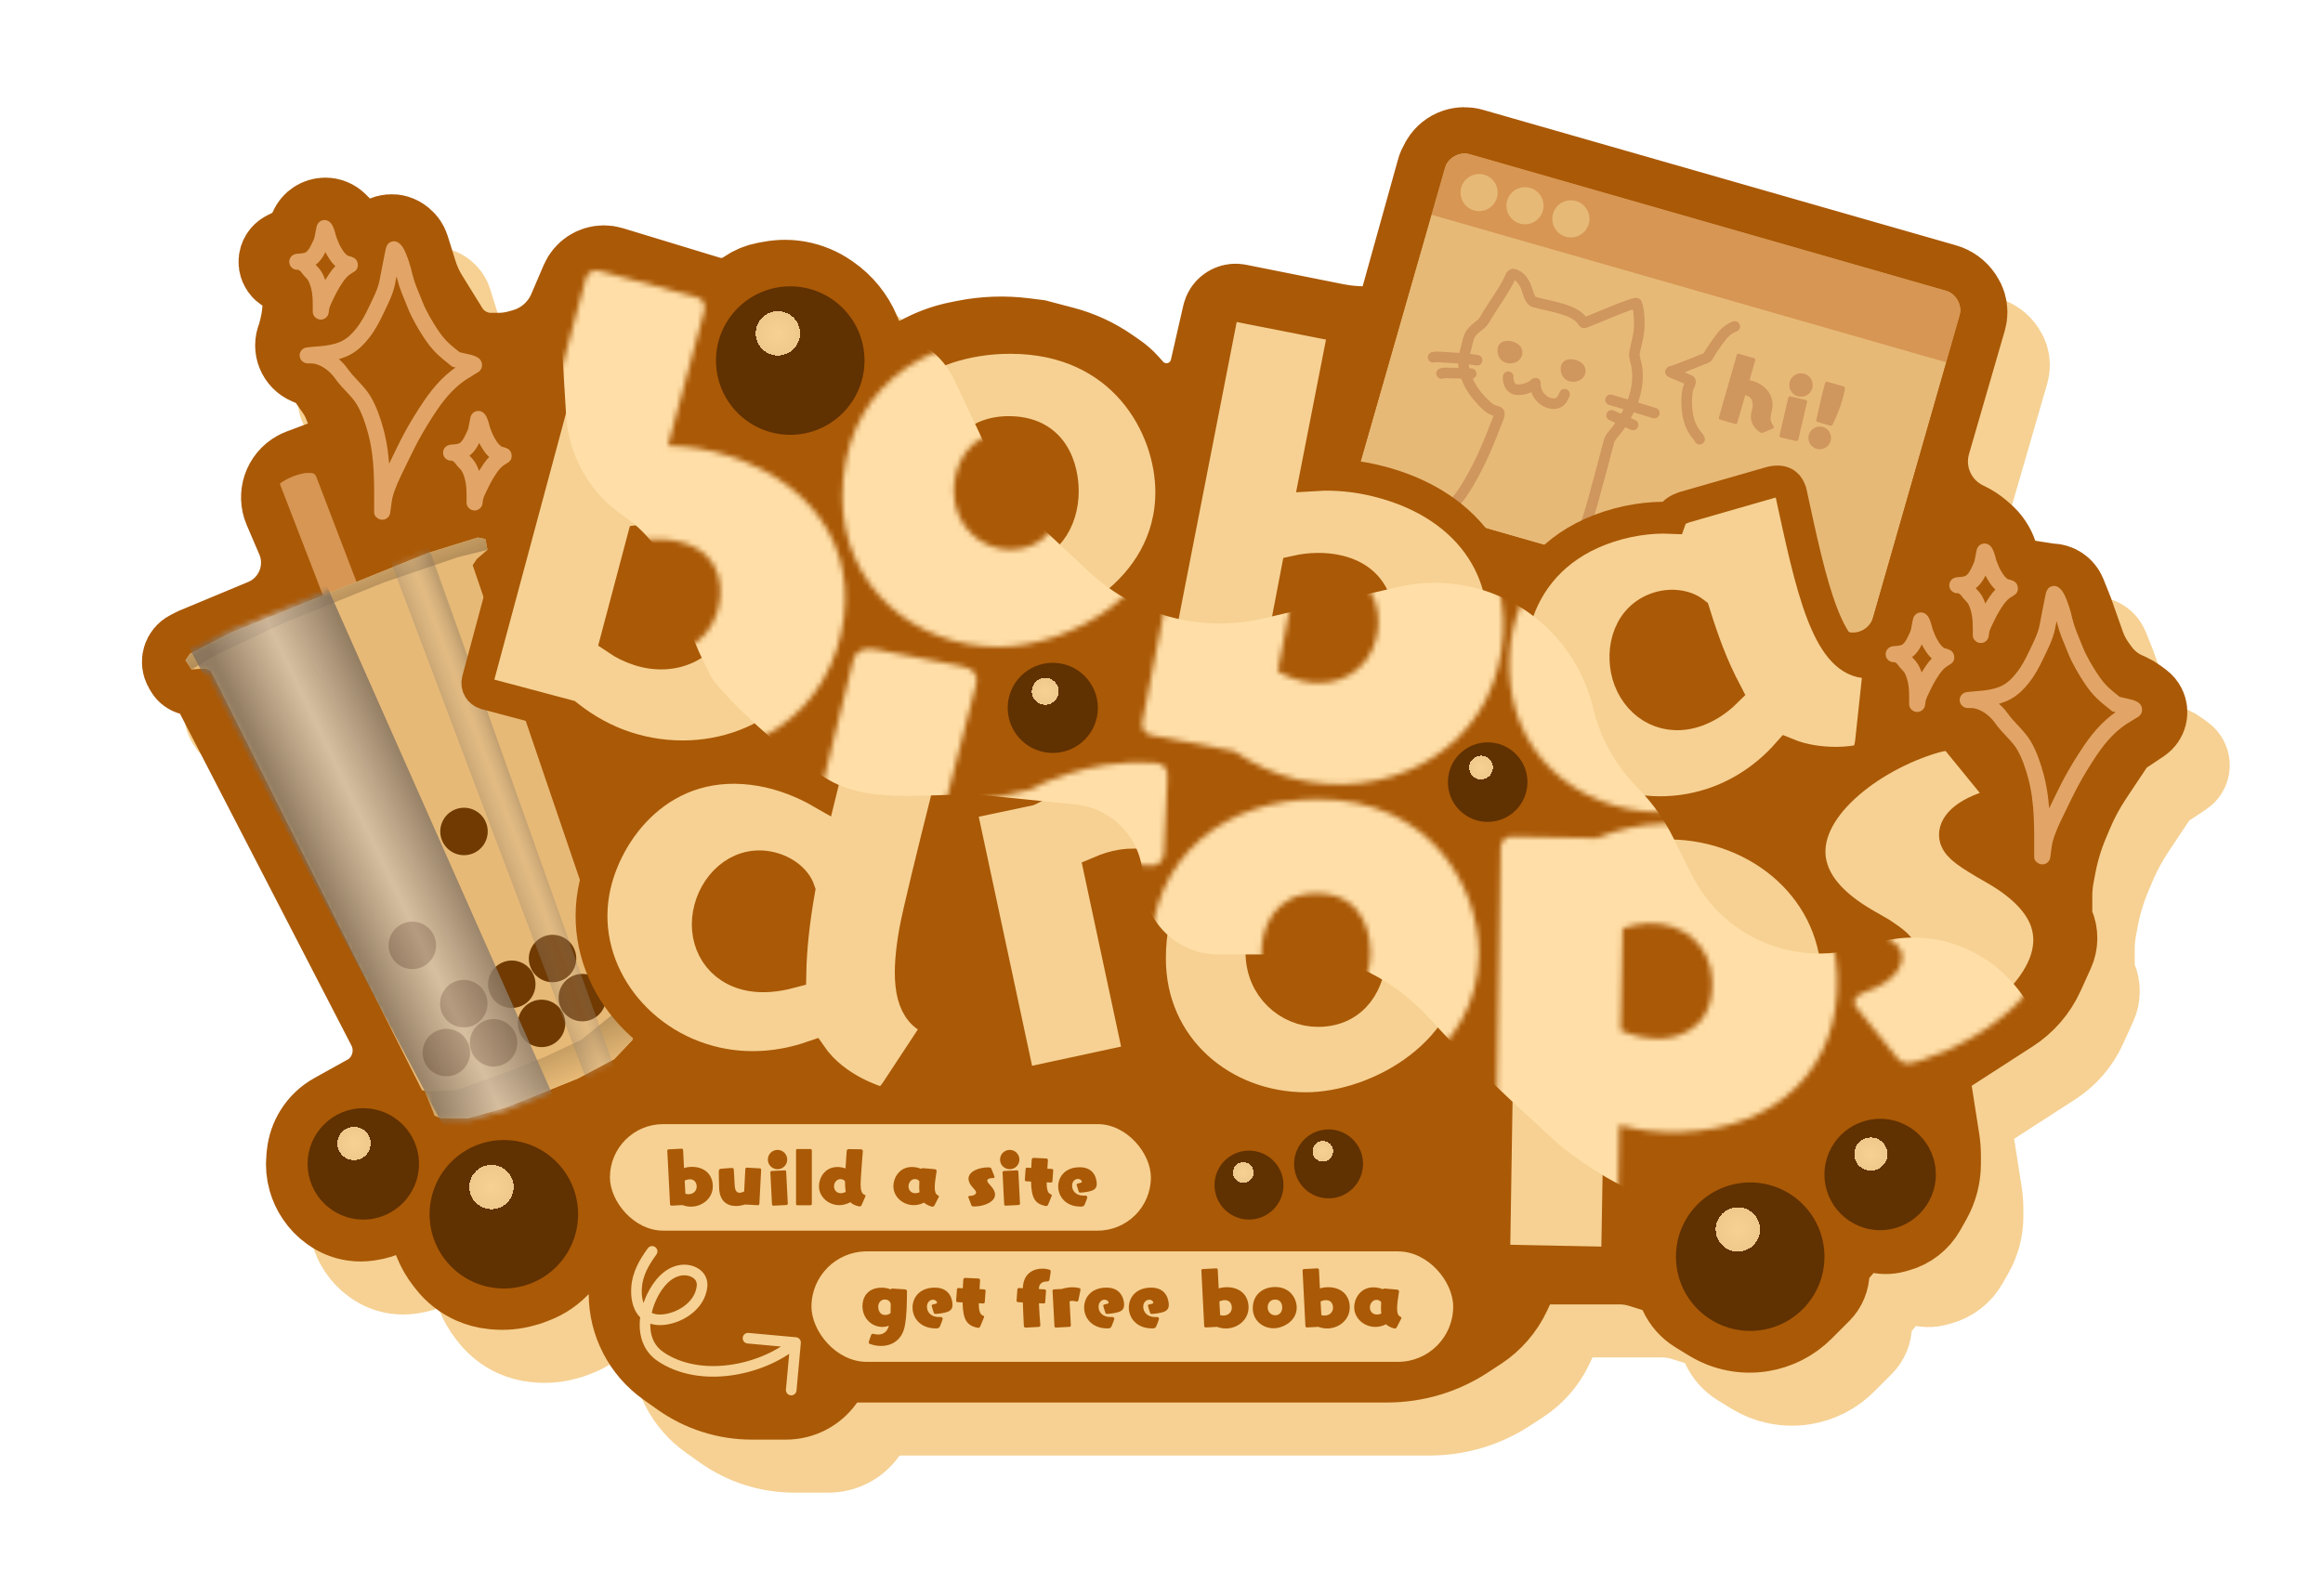 <svg width="438" height="301" viewBox="0 0 438 301" fill="none" xmlns="http://www.w3.org/2000/svg">
<path d="M64.247 111.41L61.874 105.872C60.809 103.388 61.796 100.502 64.158 99.19C64.386 99.064 64.623 98.954 64.867 98.862L69.742 97.034C71.508 96.372 72.938 95.035 73.719 93.319C74.536 91.521 74.569 89.465 73.809 87.642L72.998 85.696C72.667 84.901 72.251 84.144 71.757 83.439L69.832 80.689C69.289 79.912 68.535 79.306 67.66 78.942L66.257 78.357C64.463 77.61 63.624 75.543 64.39 73.757C64.463 73.586 64.523 73.409 64.568 73.228L64.894 71.923C65.297 70.314 65.5 68.661 65.5 67.002V65.5V64.09C65.5 62.856 64.674 61.775 63.484 61.45L62.304 61.129C61.148 60.813 60.612 59.48 61.229 58.452C61.406 58.157 61.663 57.918 61.971 57.764L63.933 56.783C64.946 56.277 65.751 55.434 66.211 54.399L66.756 53.174C67.208 52.156 68.218 51.5 69.332 51.5C70.08 51.5 70.797 51.797 71.326 52.326L74.259 55.259C74.745 55.745 75.347 56.099 76.007 56.288L76.754 56.501C77.818 56.805 78.962 56.461 79.682 55.621C80.69 54.445 82.456 54.297 83.646 55.288L83.81 55.425C84.26 55.8 84.593 56.298 84.768 56.858L86.25 61.599C86.748 63.193 87.445 64.719 88.324 66.139L92.142 72.306C93.032 73.745 94.276 74.931 95.755 75.753C97.228 76.571 98.884 77 100.568 77H101.934C103.305 77 104.67 76.814 105.991 76.447L106.818 76.217C110.726 75.132 113.93 72.331 115.528 68.603L117.875 63.125C118.558 61.532 120.123 60.5 121.856 60.5C122.283 60.5 122.708 60.563 123.116 60.688L141.472 66.274C144.015 67.048 146.772 66.61 148.95 65.085C149.971 64.37 151.135 63.885 152.362 63.661L153.504 63.454C155.154 63.154 156.853 63.155 158.504 63.455C160.472 63.813 162.351 64.589 163.996 65.728L164.269 65.917C166.706 67.604 168.611 69.951 169.761 72.682L171.84 77.619C171.946 77.873 172.077 78.115 172.229 78.344C173.693 80.54 176.761 80.935 178.734 79.181L179.036 78.913C179.344 78.639 179.687 78.407 180.056 78.222L182.481 77.009C184.485 76.008 186.613 75.277 188.809 74.838L190.021 74.596C193.65 73.87 197.372 73.734 201.044 74.193L203.5 74.5L208.405 75.791C211.445 76.591 214.322 77.915 216.907 79.705L218.351 80.705C219.115 81.233 219.814 81.849 220.435 82.538L221.363 83.57C223.041 85.435 225.433 86.5 227.943 86.5C232.072 86.5 235.652 83.645 236.573 79.62L238.914 69.378C238.971 69.128 239.073 68.891 239.215 68.677C239.69 67.965 240.548 67.61 241.387 67.778L259.602 71.42C261.529 71.806 263.49 72 265.456 72H268.5C269.978 72 271.274 71.015 271.671 69.592L279.291 42.251C279.43 41.753 279.635 41.275 279.901 40.831L280.115 40.476C280.686 39.523 281.579 38.807 282.633 38.456C283.523 38.159 284.483 38.138 285.385 38.397L374.6 63.956C375.827 64.307 376.888 65.083 377.596 66.144L377.745 66.367C378.237 67.106 378.5 67.974 378.5 68.862C378.5 69.285 378.44 69.707 378.322 70.113L371.571 93.406C369.799 99.517 372.71 106.014 378.451 108.759L378.658 108.858C379.549 109.284 380.38 109.826 381.13 110.468L381.723 110.977C382.886 111.974 383.756 113.267 384.24 114.72L384.375 115.126C384.784 116.351 385.526 117.438 386.518 118.265C387.487 119.073 388.659 119.601 389.907 119.793L394.299 120.469C394.433 120.49 394.568 120.5 394.703 120.5C395.788 120.5 396.764 121.161 397.167 122.168L398.5 125.5L400.703 131.741C401.231 133.239 401.975 134.653 402.909 135.937L403.463 136.699C404.798 138.534 406.591 139.985 408.665 140.906L409.26 141.171C409.752 141.39 410.217 141.663 410.648 141.986L411.623 142.717C411.871 142.903 412.072 143.144 412.211 143.422C412.662 144.323 412.371 145.42 411.532 145.979L408.108 148.261C407.377 148.749 406.749 149.377 406.261 150.108L402.255 156.118C400.755 158.368 399.472 160.754 398.423 163.246L397.69 164.986C396.567 167.654 395.731 170.435 395.197 173.281L394.873 175.009C394.625 176.333 394.5 177.678 394.5 179.026V182.292C394.5 183.089 394.662 183.878 394.976 184.611C395.628 186.133 395.61 187.859 394.924 189.366L392.997 193.606C391.693 196.475 389.592 198.908 386.944 200.616L375.5 208C372.797 209.502 371.317 212.531 371.795 215.586L373.271 225.032C373.423 226.009 373.5 226.997 373.5 227.986V229.465C373.5 231.783 372.903 234.061 371.767 236.081L370.659 238.051C369.598 239.938 367.824 241.321 365.735 241.89L365.039 242.08C364.033 242.355 362.971 242.341 361.972 242.042C359.861 241.408 357.575 242.079 356.141 243.752L353.728 246.567C352.936 247.492 352.5 248.669 352.5 249.887C352.5 251.24 351.963 252.537 351.006 253.494L347.691 256.809C345.617 258.883 342.94 260.246 340.043 260.704C336.788 261.218 333.456 260.556 330.644 258.838L328.098 257.282C326.731 256.447 325.646 255.22 324.983 253.762C324.039 251.686 322.256 250.111 320.08 249.431L317.535 248.636C316.186 248.214 314.781 248 313.368 248H311.5H296.046C294.916 248 294 248.916 294 250.046C294 250.345 293.934 250.64 293.808 250.911L292.468 253.783C291.182 256.54 289.151 258.882 286.605 260.546L284.145 262.155C279.809 264.99 274.741 266.5 269.561 266.5H169.801C167.102 266.5 164.569 267.804 163 270C161.431 272.196 158.898 273.5 156.199 273.5H152H149.753C145.035 273.5 140.433 272.033 136.585 269.302L133.932 267.419C129.584 264.333 127 259.332 127 254V244.372C127 242.233 125.267 240.5 123.128 240.5C122.712 240.5 122.299 240.567 121.904 240.699L119.434 241.522C117.578 242.141 116.101 243.564 115.414 245.395C115.14 246.126 114.737 246.801 114.223 247.388L113.531 248.178C112.198 249.702 110.508 250.872 108.612 251.583L107.5 252L106.626 252.25C104.891 252.745 103.078 252.908 101.282 252.728L100.913 252.691C99.646 252.565 98.407 252.236 97.243 251.719C95.442 250.919 93.867 249.686 92.657 248.13L92.261 247.621C91.424 246.546 90.743 245.358 90.237 244.094L89.222 241.555C89.075 241.189 89 240.797 89 240.402C89 238.575 87.431 237.143 85.612 237.308L84.308 237.427C83.774 237.475 83.254 237.623 82.774 237.863L81.182 238.659C80.068 239.216 78.871 239.59 77.639 239.766L77.293 239.815C76.435 239.938 75.565 239.938 74.707 239.815C73.257 239.608 71.878 239.056 70.686 238.204L70.502 238.073C69.509 237.363 68.653 236.48 67.976 235.464L67.907 235.361C67.306 234.459 66.848 233.469 66.551 232.427C66.187 231.154 66.068 229.823 66.199 228.506L66.277 227.73C66.424 226.263 66.906 224.85 67.688 223.6C68.549 222.222 69.745 221.086 71.164 220.298L78 216.5C82.27 213.653 83.719 208.051 81.363 203.491L47.183 137.323C46.813 136.606 45.915 136.351 45.224 136.766C44.552 137.169 43.681 136.941 43.292 136.261L43.017 135.78C42.465 134.813 42.838 133.581 43.834 133.083L45 132.5L57.863 127.141C63.995 124.585 66.864 117.517 64.247 111.41Z" fill="#AA5906" stroke="#F6D193" stroke-width="16"/>
<path d="M56.247 101.41L53.874 95.872C52.809 93.388 53.796 90.502 56.158 89.19C56.386 89.064 56.623 88.954 56.867 88.862L61.742 87.034C63.508 86.372 64.938 85.035 65.719 83.319C66.536 81.521 66.569 79.465 65.809 77.642L64.998 75.696C64.667 74.901 64.251 74.144 63.757 73.439L61.832 70.689C61.289 69.912 60.535 69.306 59.66 68.942L58.257 68.357C56.463 67.61 55.624 65.543 56.39 63.757C56.463 63.586 56.523 63.409 56.568 63.228L56.894 61.923C57.297 60.314 57.5 58.661 57.5 57.002V55.5V54.09C57.5 52.856 56.674 51.775 55.484 51.45L54.304 51.129C53.148 50.813 52.612 49.48 53.229 48.452C53.406 48.157 53.663 47.918 53.971 47.764L55.933 46.783C56.946 46.277 57.752 45.434 58.211 44.399L58.756 43.174C59.208 42.156 60.218 41.5 61.332 41.5C62.08 41.5 62.797 41.797 63.326 42.326L66.259 45.259C66.745 45.745 67.347 46.099 68.007 46.288L68.754 46.501C69.818 46.805 70.962 46.461 71.682 45.621C72.69 44.445 74.456 44.297 75.646 45.288L75.81 45.425C76.26 45.8 76.593 46.298 76.768 46.858L78.25 51.599C78.748 53.193 79.445 54.719 80.324 56.139L84.142 62.306C85.032 63.745 86.276 64.931 87.755 65.753C89.228 66.571 90.884 67 92.568 67H93.934C95.305 67 96.67 66.814 97.991 66.447L98.818 66.217C102.726 65.132 105.93 62.331 107.528 58.602L109.875 53.125C110.558 51.532 112.123 50.5 113.856 50.5C114.283 50.5 114.708 50.563 115.116 50.688L133.472 56.274C136.015 57.048 138.772 56.61 140.95 55.085C141.971 54.37 143.135 53.885 144.362 53.661L145.504 53.454C147.154 53.154 148.853 53.155 150.504 53.455C152.472 53.813 154.351 54.589 155.996 55.728L156.269 55.917C158.706 57.604 160.611 59.951 161.761 62.682L163.84 67.619C163.946 67.873 164.077 68.115 164.229 68.344C165.693 70.54 168.761 70.935 170.734 69.181L171.036 68.913C171.344 68.639 171.687 68.407 172.056 68.222L174.481 67.009C176.485 66.008 178.613 65.277 180.809 64.838L182.021 64.596C185.65 63.87 189.372 63.734 193.044 64.193L195.5 64.5L200.405 65.791C203.445 66.591 206.322 67.915 208.907 69.705L210.351 70.705C211.115 71.233 211.814 71.849 212.435 72.538L213.363 73.57C215.041 75.435 217.433 76.5 219.943 76.5C224.072 76.5 227.652 73.645 228.573 69.62L230.914 59.378C230.971 59.128 231.073 58.891 231.215 58.677C231.69 57.965 232.548 57.61 233.387 57.778L251.602 61.42C253.529 61.806 255.49 62 257.456 62H260.5C261.978 62 263.274 61.015 263.671 59.592L271.291 32.251C271.43 31.753 271.635 31.275 271.901 30.831L272.115 30.476C272.686 29.523 273.579 28.807 274.633 28.456C275.523 28.159 276.483 28.138 277.385 28.397L366.6 53.956C367.827 54.307 368.888 55.083 369.596 56.144L369.745 56.367C370.237 57.106 370.5 57.974 370.5 58.861C370.5 59.285 370.44 59.706 370.322 60.113L363.571 83.406C361.799 89.517 364.71 96.014 370.451 98.759L370.658 98.858C371.549 99.284 372.38 99.826 373.13 100.468L373.723 100.977C374.886 101.974 375.756 103.267 376.24 104.72L376.375 105.126C376.784 106.351 377.526 107.438 378.518 108.265C379.487 109.073 380.659 109.601 381.907 109.793L386.299 110.469C386.433 110.49 386.568 110.5 386.703 110.5C387.788 110.5 388.764 111.161 389.167 112.168L390.5 115.5L392.703 121.741C393.231 123.239 393.975 124.653 394.909 125.937L395.463 126.699C396.798 128.534 398.591 129.985 400.665 130.906L401.26 131.171C401.752 131.39 402.217 131.663 402.648 131.986L403.623 132.717C403.871 132.903 404.072 133.144 404.211 133.422C404.662 134.323 404.371 135.42 403.532 135.979L400.108 138.261C399.377 138.749 398.749 139.377 398.261 140.108L394.255 146.118C392.755 148.368 391.472 150.754 390.423 153.246L389.69 154.986C388.567 157.654 387.731 160.435 387.197 163.281L386.873 165.009C386.625 166.333 386.5 167.678 386.5 169.026V172.292C386.5 173.089 386.662 173.878 386.976 174.611C387.628 176.133 387.61 177.859 386.924 179.366L384.997 183.606C383.693 186.475 381.592 188.908 378.944 190.616L367.5 198C364.797 199.502 363.317 202.531 363.795 205.586L365.271 215.032C365.423 216.009 365.5 216.997 365.5 217.986V219.465C365.5 221.783 364.903 224.061 363.767 226.081L362.659 228.051C361.598 229.938 359.824 231.321 357.735 231.89L357.039 232.08C356.033 232.355 354.971 232.341 353.972 232.042C351.861 231.408 349.575 232.079 348.141 233.752L345.728 236.567C344.936 237.492 344.5 238.669 344.5 239.887C344.5 241.24 343.963 242.537 343.006 243.494L339.691 246.809C337.617 248.883 334.94 250.246 332.043 250.704C328.788 251.218 325.456 250.556 322.644 248.838L320.098 247.282C318.731 246.447 317.646 245.22 316.983 243.762C316.039 241.686 314.256 240.111 312.08 239.431L309.535 238.636C308.186 238.214 306.781 238 305.368 238H303.5H288.046C286.916 238 286 238.916 286 240.046C286 240.345 285.934 240.64 285.808 240.911L284.468 243.783C283.182 246.54 281.151 248.882 278.605 250.546L276.145 252.155C271.809 254.99 266.741 256.5 261.561 256.5H161.801C159.102 256.5 156.569 257.804 155 260C153.431 262.196 150.898 263.5 148.199 263.5H144H141.753C137.035 263.5 132.433 262.033 128.585 259.302L125.932 257.419C121.584 254.333 119 249.332 119 244V234.372C119 232.233 117.267 230.5 115.128 230.5C114.712 230.5 114.299 230.567 113.904 230.699L111.434 231.522C109.578 232.141 108.101 233.564 107.414 235.395C107.14 236.126 106.737 236.801 106.223 237.388L105.531 238.178C104.198 239.702 102.508 240.872 100.612 241.583L99.5 242L98.626 242.25C96.891 242.745 95.078 242.908 93.282 242.728L92.913 242.691C91.646 242.565 90.407 242.236 89.243 241.719C87.442 240.919 85.867 239.686 84.657 238.13L84.261 237.621C83.424 236.546 82.743 235.358 82.237 234.094L81.222 231.555C81.075 231.189 81 230.797 81 230.402C81 228.575 79.431 227.143 77.612 227.308L76.308 227.427C75.774 227.475 75.254 227.623 74.774 227.863L73.182 228.659C72.068 229.216 70.871 229.59 69.639 229.766L69.293 229.815C68.435 229.938 67.565 229.938 66.707 229.815C65.257 229.608 63.878 229.056 62.686 228.204L62.502 228.073C61.509 227.363 60.653 226.48 59.976 225.464L59.907 225.361C59.306 224.459 58.848 223.469 58.551 222.427C58.187 221.154 58.068 219.823 58.199 218.506L58.277 217.73C58.424 216.263 58.906 214.85 59.688 213.6C60.548 212.222 61.745 211.086 63.164 210.298L70 206.5C74.27 203.653 75.719 198.051 73.363 193.491L39.183 127.323C38.813 126.606 37.915 126.351 37.224 126.766C36.552 127.169 35.681 126.941 35.292 126.261L35.017 125.78C34.465 124.813 34.838 123.581 35.834 123.083L37 122.5L49.863 117.141C55.995 114.585 58.864 107.517 56.247 101.41Z" fill="#AA5906" stroke="#AA5906" stroke-width="16"/>
<g clip-path="url(#clip0_85_674)">
<g opacity="0.8">
<path d="M272.365 31.845C272.974 29.721 275.189 28.494 277.313 29.102L366.71 54.737C368.834 55.346 370.062 57.561 369.453 59.684L353.19 116.399C352.581 118.522 350.366 119.75 348.242 119.141L258.845 93.507C256.722 92.898 255.494 90.683 256.103 88.559L272.365 31.845Z" fill="#F6D193"/>
<path d="M272.365 31.845C272.974 29.721 275.189 28.494 277.313 29.102L366.71 54.737C368.834 55.346 370.062 57.561 369.453 59.684L366.972 68.336L269.884 40.496L272.365 31.845Z" fill="#E2A567"/>
<path d="M282.25 37.28C281.717 39.138 279.779 40.213 277.921 39.68C276.063 39.147 274.988 37.209 275.521 35.351C276.054 33.493 277.992 32.418 279.85 32.951C281.708 33.484 282.783 35.422 282.25 37.28Z" fill="#F6D193"/>
<path d="M290.901 39.761C290.369 41.619 288.43 42.693 286.572 42.161C284.714 41.628 283.64 39.69 284.173 37.831C284.705 35.973 286.644 34.899 288.502 35.432C290.36 35.965 291.434 37.903 290.901 39.761Z" fill="#F6D193"/>
<path d="M299.553 42.242C299.02 44.1 297.082 45.174 295.224 44.641C293.365 44.109 292.291 42.17 292.824 40.312C293.357 38.454 295.295 37.38 297.153 37.913C299.011 38.445 300.086 40.384 299.553 42.242Z" fill="#F6D193"/>
</g>
<path d="M285.722 65.787C285.247 65.306 283.452 64.881 283.362 65.905C283.146 68.39 286.694 67.714 285.954 66.063C285.718 65.538 284.946 65.573 284.856 66.138C284.782 66.602 285.083 67.034 284.502 66.868" stroke="#CF965D" stroke-width="2" stroke-linecap="round"/>
<path d="M297.629 69.257C297.154 68.775 295.359 68.35 295.269 69.374C295.053 71.86 298.602 71.183 297.861 69.532C297.626 69.008 296.853 69.043 296.763 69.608C296.689 70.071 296.99 70.504 296.409 70.337" stroke="#CF965D" stroke-width="2" stroke-linecap="round"/>
<path d="M284.372 71.047C284.298 71.84 284.584 72.848 285.3 73.278C286.33 73.897 288.716 73.161 289.45 72.286C289.566 72.147 289.477 72.35 289.48 72.483C289.508 73.536 289.972 74.569 290.777 75.267C291.664 76.038 293.133 76.528 294.159 75.717C294.544 75.412 294.803 74.798 294.997 74.354" stroke="#CF965D" stroke-width="2" stroke-linecap="round"/>
<path d="M303.667 75.409C306.433 76.202 309.176 77.054 311.924 77.907" stroke="#CF965D" stroke-width="2" stroke-linecap="round"/>
<path d="M303.871 78.328C305.213 78.937 306.566 79.519 307.904 80.135" stroke="#CF965D" stroke-width="2" stroke-linecap="round"/>
<path d="M278.503 67.933C276.679 67.623 274.809 67.531 272.964 67.422C272.097 67.37 271.058 67.218 270.211 67.376" stroke="#CF965D" stroke-width="2" stroke-linecap="round"/>
<path d="M277.385 70.474C276.024 70.379 274.654 70.362 273.291 70.34C272.814 70.332 272.263 70.259 271.804 70.434" stroke="#CF965D" stroke-width="2" stroke-linecap="round"/>
<path d="M269.614 98.934C272.015 97.097 274.317 95.176 275.979 92.61C278.493 88.727 280.454 84.283 282.065 79.95C282.164 79.683 282.893 78.233 282.655 77.793C282.543 77.586 281.881 77.483 281.695 77.41C280.622 76.984 279.757 76.02 278.996 75.183C277.553 73.597 276.532 71.811 276.077 69.694C275.763 68.235 276.029 67.037 276.426 65.654C276.676 64.781 276.808 63.642 277.335 62.888C277.795 62.23 278.573 61.636 279.201 61.141C279.813 60.657 280.093 59.943 280.507 59.283C281.809 57.203 283.26 55.197 284.411 53.026C284.554 52.756 284.891 51.577 285.356 51.693C286.584 51.999 287.221 52.953 287.709 54.044C287.983 54.656 288.413 56.702 289.168 56.919C291.48 57.582 293.861 57.882 296.096 58.833C296.923 59.185 297.856 59.755 298.343 60.546C298.665 61.07 298.639 60.897 299.36 60.65C300.125 60.389 308.419 56.782 308.584 57.205C309.026 58.343 309.083 59.931 309.09 61.136C309.1 62.912 308.589 64.662 308.207 66.38C308 67.313 308.52 68.367 308.643 69.294C308.802 70.487 308.79 71.753 308.594 72.942C308.102 75.932 306.757 78.377 305.044 80.811C304.498 81.588 303.642 82.301 303.38 83.216C302.801 85.232 302.345 87.276 301.767 89.291C300.854 92.478 300.136 95.799 298.956 98.895C297.912 101.635 296.666 104.318 295.516 107.012" stroke="#CF965D" stroke-width="2" stroke-linecap="round"/>
<path d="M334.226 80.835L332.533 81.566C332.338 81.651 332.181 81.653 332.051 81.615C331.994 81.599 329.467 80.344 330.306 77.417C330.806 75.672 330.177 74.82 329.138 74.523L329.066 74.502L327.565 79.736C327.516 79.909 327.349 80.002 327.19 79.956L324.306 79.129C324.133 79.08 324.041 78.913 324.091 78.74L327.473 66.945C327.518 66.786 327.689 66.679 327.862 66.729L330.746 67.556C330.905 67.601 330.993 67.783 330.948 67.941L329.873 71.69C330.05 71.726 330.223 71.775 330.381 71.821C333.092 72.598 334.792 74.833 334.016 77.7C333.762 78.642 333.743 79.416 334.288 80.181C334.354 80.278 334.471 80.468 334.426 80.627C334.405 80.699 334.351 80.777 334.226 80.835ZM338.694 83.177L335.769 82.494L335.74 82.486C335.581 82.44 335.503 82.277 335.534 82.115L337.187 74.989C337.237 74.816 337.389 74.72 337.566 74.755L340.492 75.438L340.52 75.446C340.665 75.487 340.757 75.654 340.716 75.798L339.059 82.938L339.05 82.967C339.009 83.111 338.842 83.204 338.694 83.177ZM341.703 73.226C341.368 74.394 340.144 75.073 338.976 74.738C337.793 74.399 337.115 73.174 337.45 72.006C337.789 70.824 339.013 70.145 340.195 70.484C341.363 70.819 342.042 72.043 341.703 73.226ZM345.136 80.28L342.7 79.582C342.527 79.532 342.434 79.365 342.469 79.188C342.751 77.88 343.572 74.199 344.128 72.205C344.174 72.046 344.33 71.935 344.503 71.985L347.589 72.869C347.849 72.944 348.053 73.049 347.395 75.342C346.907 77.043 346.151 78.808 345.54 80.069C345.462 80.233 345.309 80.33 345.136 80.28ZM342.526 84.65C341.387 84.323 340.728 83.136 341.055 81.997C341.382 80.858 342.569 80.2 343.708 80.526C344.833 80.849 345.491 82.036 345.164 83.175C344.838 84.314 343.65 84.973 342.526 84.65Z" fill="#CF965D"/>
<path d="M327.081 61.566C325.656 62.102 324.889 63.028 323.998 64.239C323.363 65.103 322.758 65.994 322.206 66.913C322.067 67.145 322.024 67.383 321.769 67.482C319.854 68.229 317.955 69.04 316.026 69.746C315.692 69.868 315.348 69.947 315.012 70.059C314.718 70.157 315.535 70.396 315.817 70.524C316.754 70.95 317.731 71.3 318.651 71.76C319.009 71.939 318.299 73.084 318.234 73.427C317.885 75.263 317.962 77.487 318.47 79.274C318.79 80.4 319.318 81.368 320.081 82.246C320.249 82.439 320.363 82.582 320.456 82.816" stroke="#CF965D" stroke-width="2" stroke-linecap="round"/>
</g>
<g opacity="0.8">
<path d="M52.791 91.321L69.074 133.43C69.27 133.938 69.837 134.195 70.348 134.009L74.798 132.391C75.323 132.2 75.59 131.616 75.39 131.094L59.608 89.84C59.46 89.453 59.089 89.198 58.675 89.198L57.656 89.198C57.644 89.198 57.631 89.199 57.619 89.201L57.071 89.311C55.549 89.615 54.108 90.239 52.845 91.142C52.788 91.182 52.766 91.256 52.791 91.321Z" fill="#E2A567"/>
<path d="M36.105 126.251L34.966 124.518L35.793 123.307L43.783 119.201L80.734 104.272L90.088 101.37L91.524 101.667L91.909 103.705L89.951 105.373L89.125 106.584L117.353 189.479L116.904 190.538L119.638 195.135L119.189 196.194L115.803 199.755L108.944 203.403L102.534 205.993L95.37 208.887L88.278 210.875L82.992 210.818L81.933 210.369L81.011 205.916L79.576 205.619L39.731 126.541L38.672 126.091L36.105 126.251Z" fill="#F6D193"/>
<ellipse cx="84.157" cy="198.505" rx="4.473" ry="4.473" transform="rotate(-22 84.157 198.505)" fill="#613201"/>
<ellipse cx="93.062" cy="196.662" rx="4.473" ry="4.473" transform="rotate(-22 93.062 196.662)" fill="#613201"/>
<ellipse cx="102.111" cy="193.006" rx="4.473" ry="4.473" transform="rotate(-22 102.111 193.006)" fill="#613201"/>
<ellipse cx="109.797" cy="188.146" rx="4.473" ry="4.473" transform="rotate(-22 109.797 188.146)" fill="#613201"/>
<ellipse cx="104.183" cy="180.765" rx="4.473" ry="4.473" transform="rotate(-22 104.183 180.765)" fill="#613201"/>
<ellipse cx="77.744" cy="178.289" rx="4.473" ry="4.473" transform="rotate(-22 77.744 178.289)" fill="#613201"/>
<ellipse cx="87.487" cy="156.808" rx="4.473" ry="4.473" transform="rotate(-22 87.487 156.808)" fill="#613201"/>
<ellipse cx="87.448" cy="189.281" rx="4.473" ry="4.473" transform="rotate(-22 87.448 189.281)" fill="#613201"/>
<ellipse cx="96.497" cy="185.624" rx="4.473" ry="4.473" transform="rotate(-22 96.497 185.624)" fill="#613201"/>
<path d="M80.105 205.844L81.933 210.369L82.992 210.818L88.278 210.875L95.37 208.887L102.534 205.993L108.944 203.403L115.803 199.755L119.189 196.194L119.638 195.135L117.129 190.008L109.523 196.152L102.511 199.423L97.232 201.556L86.145 205.597L80.105 205.844Z" fill="url(#paint0_linear_85_674)"/>
<path d="M34.966 124.518L36.105 126.251L40.702 123.517L53.594 117.431L72.447 109.814L86.326 105.083L91.909 103.705L91.524 101.667L90.088 101.37L80.734 104.272L43.783 119.201L35.793 123.307L34.966 124.518Z" fill="url(#paint1_linear_85_674)"/>
<mask id="mask0_85_674" style="mask-type:alpha" maskUnits="userSpaceOnUse" x="34" y="100" width="87" height="112">
<path d="M36.105 126.251L34.966 124.518L35.793 123.307L43.783 119.201L80.734 104.272L90.088 101.37L91.524 101.667L91.909 103.705L89.951 105.373L89.125 106.584L117.353 189.479L116.904 190.538L119.638 195.135L119.189 196.194L115.803 199.755L108.944 203.403L102.534 205.993L95.37 208.887L88.278 210.875L82.992 210.818L81.933 210.369L81.011 205.916L79.576 205.619L39.731 126.541L38.672 126.091L36.105 126.251Z" fill="#F6D193" stroke="black"/>
</mask>
<g mask="url(#mask0_85_674)">
<g style="mix-blend-mode:soft-light">
<path d="M88.294 221.209L32.542 116.281L58.933 104.414L107.458 213.853L88.294 221.209Z" fill="url(#paint2_linear_85_674)" fill-opacity="0.8"/>
</g>
<g style="mix-blend-mode:soft-light">
<path d="M118.738 209.534L78.289 96.049L71.066 98.968L113.579 211.618L118.738 209.534Z" fill="url(#paint3_linear_85_674)" fill-opacity="0.39"/>
</g>
</g>
</g>
<mask id="path-29-outside-1_85_674" maskUnits="userSpaceOnUse" x="86" y="48" width="304" height="194" fill="black">
<rect fill="white" x="86" y="48" width="304" height="194"/>
<path d="M106.987 134.938L91.473 130.806C90.469 130.479 89.793 129.452 90.058 128.327L110.46 52.488L110.519 52.305C110.816 51.392 111.905 50.837 112.847 51.043L131.404 56.063L131.587 56.122C132.591 56.448 133.055 57.508 132.82 58.541L125.94 84.065C129.765 84.096 133.686 84.765 137.521 86.011C155.051 91.707 163.084 106.127 157.744 122.561C152.345 139.178 134.031 146.148 118.053 140.956C114.127 139.68 110.439 137.674 106.987 134.938ZM121.157 101.891L116.228 120.478C117.632 121.439 119.033 122.096 120.494 122.571C126.885 124.647 133.148 121.837 135.165 115.628C136.441 111.702 136.541 104.871 129.054 102.438C126.407 101.578 123.492 101.54 121.157 101.891Z"/>
<path d="M220.839 92.812C220.839 111.532 201.831 121.996 188.199 121.996C172.551 121.996 158.823 110.668 158.823 93.772C158.823 73.996 173.607 63.724 190.503 63.724C211.719 63.724 220.839 80.332 220.839 92.812ZM190.503 103.66C197.319 103.66 200.391 98.092 200.391 92.62C200.391 90.796 200.007 81.484 190.215 81.484C182.151 81.484 179.847 88.3 179.847 92.62C179.847 99.244 185.031 103.66 190.503 103.66Z"/>
<path d="M232.708 141.677L216.943 138.637C215.918 138.381 215.173 137.404 215.358 136.263L230.421 59.185L230.467 58.999C230.699 58.068 231.747 57.438 232.701 57.577L251.563 61.291L251.75 61.337C252.774 61.593 253.31 62.617 253.148 63.665L248.065 89.606C251.884 89.37 255.842 89.764 259.754 90.739C277.639 95.198 286.658 109.023 282.478 125.79C278.251 142.743 260.468 150.973 244.167 146.909C240.161 145.91 236.342 144.166 232.708 141.677ZM244.538 107.722L240.917 126.607C242.385 127.468 243.829 128.026 245.319 128.397C251.84 130.023 257.891 126.783 259.47 120.449C260.469 116.444 260.092 109.622 252.454 107.717C249.753 107.044 246.842 107.209 244.538 107.722Z"/>
<path d="M354.169 126.963L352.776 139.94C352.554 141.774 351.967 142.924 350.802 143.371C349.906 143.715 343.082 144.69 336.984 142.198C333.252 146.406 328.825 149.34 324.254 151.094C309.287 156.84 291.978 150.322 286.439 135.892C282.31 125.138 283.977 106.708 301.722 99.897C306.203 98.176 310.973 97.476 315.054 97.658C315.35 96.825 316.054 96.246 317.129 95.833L317.577 95.661L333.598 91.054C335.997 90.338 337.072 91.263 337.485 92.338L337.657 92.786C339.533 101.424 341.271 109.703 343.542 115.618C345.606 120.995 348.071 124.471 351.524 124.893C352.592 124.997 353.785 125.157 354.129 126.053C354.197 126.232 354.211 126.535 354.169 126.963ZM325.398 130.5C324.235 128.273 323.092 125.833 322.026 123.054C321.131 120.724 320.292 118.27 319.439 115.512C317.676 114.133 314.774 113.807 312.175 114.805C306.529 116.972 305.491 123.643 307.245 128.214C309.172 133.233 314.318 136.193 320.144 133.957C321.847 133.303 323.681 132.188 325.398 130.5Z"/>
<path d="M176.275 194.722L169.086 205.639C168.013 207.302 166.901 208.081 165.482 207.831C165.482 207.831 157.502 205.547 153.141 199.319C147.33 201.316 141.613 201.673 136.413 200.756C120.625 197.972 109.239 183.487 111.923 168.266C113.957 156.731 124.844 141.982 143.563 145.283C147.628 145.999 151.543 147.567 154.73 149.396L160.9 124.359C161.278 122.769 162.957 122.09 164.848 122.423L181.153 125.591C183.801 126.058 184.34 127.42 184.107 128.744L184.057 129.027C183.651 130.223 173.674 169.113 172.524 175.637C171.157 183.389 171.275 189.356 174.851 191.741C175.807 192.398 176.764 193.054 176.614 193.904C176.564 194.188 176.514 194.472 176.275 194.722ZM149.029 183.387C149.118 179.016 149.623 173.938 150.69 167.888C149.983 165.813 147.57 164.023 144.733 163.523C139.061 162.523 134.551 167.089 133.618 172.383C132.684 177.678 135.571 182.866 141.622 183.933C143.702 184.299 146.165 184.149 149.029 183.387Z"/>
<path d="M212.957 200.109L194.253 204.141C193.116 204.321 192.047 203.713 191.867 202.575L181.403 153.69C181.223 152.552 181.926 151.469 182.969 151.304L193.878 148.993C198.743 146.57 203.553 145.03 208.294 144.279C211.518 143.769 214.707 143.653 217.751 143.851C219.234 144.005 219.923 144.673 220.103 145.811C220.163 146.19 220.128 146.585 220.108 147.074L219.476 160.879C219.402 162.251 218.559 163.065 217.421 163.245C217.137 163.29 216.742 163.255 216.348 163.221C214.756 162.987 213.099 162.958 211.487 163.213C210.16 163.423 208.862 163.823 207.405 164.443L214.523 197.723L214.553 197.913C214.718 198.956 214 199.944 212.957 200.109Z"/>
<path d="M278.839 179.812C278.839 198.532 259.831 208.996 246.199 208.996C230.551 208.996 216.823 197.668 216.823 180.772C216.823 160.996 231.607 150.724 248.503 150.724C269.719 150.724 278.839 167.332 278.839 179.812ZM248.503 190.66C255.319 190.66 258.391 185.092 258.391 179.62C258.391 177.796 258.007 168.484 248.215 168.484C240.151 168.484 237.847 175.3 237.847 179.62C237.847 186.244 243.031 190.66 248.503 190.66Z"/>
<path d="M302.873 238.115L283.648 237.73C282.689 237.764 281.795 236.93 281.758 235.875L281.751 235.683L282.942 159.755C283.001 158.697 283.835 157.803 284.794 157.769L284.986 157.763L301.038 158.067C305.11 156.388 309.305 155.473 313.334 155.332C330.22 154.742 345.808 166.493 346.418 183.955C347.027 201.416 335.036 212.882 316.903 213.515C312.874 213.656 308.92 213.217 305.33 212.19L304.917 236.123C304.861 237.278 304.024 238.075 302.873 238.115ZM305.955 175.089L305.57 194.315C307.718 195.296 310.527 195.967 313.213 195.873C313.981 195.846 323.191 195.524 322.823 184.971C322.591 178.351 317.442 173.92 310.726 174.154C309.191 174.208 307.57 174.553 305.955 175.089Z"/>
<path d="M362.666 199.831L361.661 200.157C359.653 200.81 358.621 200.741 357.569 199.367L350.111 190.081C349.93 189.837 349.75 189.593 349.691 189.41C349.246 188.041 351.012 187.265 352.108 186.909C357.465 185.067 359.191 181.68 358.479 179.489C358.093 178.302 356.432 177.227 354.619 175.999L351.264 174.061C345.764 170.801 342.845 167.409 341.717 163.939C338.365 153.622 351.467 143.309 363.428 139.422C366.989 138.265 368.02 138.334 369.193 139.77L376.743 149.026C377.044 149.332 377.133 149.606 377.222 149.88C377.549 150.884 376.663 151.575 375.476 151.961L375.111 152.08C369.633 153.86 368.126 156.368 368.72 158.194C369.224 159.746 371.157 161.036 375.873 163.743C381.556 166.944 384.717 170.459 385.844 173.928C389.345 184.702 374.9 195.855 362.666 199.831Z"/>
</mask>
<path d="M106.987 134.938L91.473 130.806C90.469 130.479 89.793 129.452 90.058 128.327L110.46 52.488L110.519 52.305C110.816 51.392 111.905 50.837 112.847 51.043L131.404 56.063L131.587 56.122C132.591 56.448 133.055 57.508 132.82 58.541L125.94 84.065C129.765 84.096 133.686 84.765 137.521 86.011C155.051 91.707 163.084 106.127 157.744 122.561C152.345 139.178 134.031 146.148 118.053 140.956C114.127 139.68 110.439 137.674 106.987 134.938ZM121.157 101.891L116.228 120.478C117.632 121.439 119.033 122.096 120.494 122.571C126.885 124.647 133.148 121.837 135.165 115.628C136.441 111.702 136.541 104.871 129.054 102.438C126.407 101.578 123.492 101.54 121.157 101.891Z" fill="#F6D193"/>
<path d="M220.839 92.812C220.839 111.532 201.831 121.996 188.199 121.996C172.551 121.996 158.823 110.668 158.823 93.772C158.823 73.996 173.607 63.724 190.503 63.724C211.719 63.724 220.839 80.332 220.839 92.812ZM190.503 103.66C197.319 103.66 200.391 98.092 200.391 92.62C200.391 90.796 200.007 81.484 190.215 81.484C182.151 81.484 179.847 88.3 179.847 92.62C179.847 99.244 185.031 103.66 190.503 103.66Z" fill="#F6D193"/>
<path d="M232.708 141.677L216.943 138.637C215.918 138.381 215.173 137.404 215.358 136.263L230.421 59.185L230.467 58.999C230.699 58.068 231.747 57.438 232.701 57.577L251.563 61.291L251.75 61.337C252.774 61.593 253.31 62.617 253.148 63.665L248.065 89.606C251.884 89.37 255.842 89.764 259.754 90.739C277.639 95.198 286.658 109.023 282.478 125.79C278.251 142.743 260.468 150.973 244.167 146.909C240.161 145.91 236.342 144.166 232.708 141.677ZM244.538 107.722L240.917 126.607C242.385 127.468 243.829 128.026 245.319 128.397C251.84 130.023 257.891 126.783 259.47 120.449C260.469 116.444 260.092 109.622 252.454 107.717C249.753 107.044 246.842 107.209 244.538 107.722Z" fill="#F6D193"/>
<path d="M354.169 126.963L352.776 139.94C352.554 141.774 351.967 142.924 350.802 143.371C349.906 143.715 343.082 144.69 336.984 142.198C333.252 146.406 328.825 149.34 324.254 151.094C309.287 156.84 291.978 150.322 286.439 135.892C282.31 125.138 283.977 106.708 301.722 99.897C306.203 98.176 310.973 97.476 315.054 97.658C315.35 96.825 316.054 96.246 317.129 95.833L317.577 95.661L333.598 91.054C335.997 90.338 337.072 91.263 337.485 92.338L337.657 92.786C339.533 101.424 341.271 109.703 343.542 115.618C345.606 120.995 348.071 124.471 351.524 124.893C352.592 124.997 353.785 125.157 354.129 126.053C354.197 126.232 354.211 126.535 354.169 126.963ZM325.398 130.5C324.235 128.273 323.092 125.833 322.026 123.054C321.131 120.724 320.292 118.27 319.439 115.512C317.676 114.133 314.774 113.807 312.175 114.805C306.529 116.972 305.491 123.643 307.245 128.214C309.172 133.233 314.318 136.193 320.144 133.957C321.847 133.303 323.681 132.188 325.398 130.5Z" fill="#F6D193"/>
<path d="M176.275 194.722L169.086 205.639C168.013 207.302 166.901 208.081 165.482 207.831C165.482 207.831 157.502 205.547 153.141 199.319C147.33 201.316 141.613 201.673 136.413 200.756C120.625 197.972 109.239 183.487 111.923 168.266C113.957 156.731 124.844 141.982 143.563 145.283C147.628 145.999 151.543 147.567 154.73 149.396L160.9 124.359C161.278 122.769 162.957 122.09 164.848 122.423L181.153 125.591C183.801 126.058 184.34 127.42 184.107 128.744L184.057 129.027C183.651 130.223 173.674 169.113 172.524 175.637C171.157 183.389 171.275 189.356 174.851 191.741C175.807 192.398 176.764 193.054 176.614 193.904C176.564 194.188 176.514 194.472 176.275 194.722ZM149.029 183.387C149.118 179.016 149.623 173.938 150.69 167.888C149.983 165.813 147.57 164.023 144.733 163.523C139.061 162.523 134.551 167.089 133.618 172.383C132.684 177.678 135.571 182.866 141.622 183.933C143.702 184.299 146.165 184.149 149.029 183.387Z" fill="#F6D193"/>
<path d="M212.957 200.109L194.253 204.141C193.116 204.321 192.047 203.713 191.867 202.575L181.403 153.69C181.223 152.552 181.926 151.469 182.969 151.304L193.878 148.993C198.743 146.57 203.553 145.03 208.294 144.279C211.518 143.769 214.707 143.653 217.751 143.851C219.234 144.005 219.923 144.673 220.103 145.811C220.163 146.19 220.128 146.585 220.108 147.074L219.476 160.879C219.402 162.251 218.559 163.065 217.421 163.245C217.137 163.29 216.742 163.255 216.348 163.221C214.756 162.987 213.099 162.958 211.487 163.213C210.16 163.423 208.862 163.823 207.405 164.443L214.523 197.723L214.553 197.913C214.718 198.956 214 199.944 212.957 200.109Z" fill="#F6D193"/>
<path d="M278.839 179.812C278.839 198.532 259.831 208.996 246.199 208.996C230.551 208.996 216.823 197.668 216.823 180.772C216.823 160.996 231.607 150.724 248.503 150.724C269.719 150.724 278.839 167.332 278.839 179.812ZM248.503 190.66C255.319 190.66 258.391 185.092 258.391 179.62C258.391 177.796 258.007 168.484 248.215 168.484C240.151 168.484 237.847 175.3 237.847 179.62C237.847 186.244 243.031 190.66 248.503 190.66Z" fill="#F6D193"/>
<path d="M302.873 238.115L283.648 237.73C282.689 237.764 281.795 236.93 281.758 235.875L281.751 235.683L282.942 159.755C283.001 158.697 283.835 157.803 284.794 157.769L284.986 157.763L301.038 158.067C305.11 156.388 309.305 155.473 313.334 155.332C330.22 154.742 345.808 166.493 346.418 183.955C347.027 201.416 335.036 212.882 316.903 213.515C312.874 213.656 308.92 213.217 305.33 212.19L304.917 236.123C304.861 237.278 304.024 238.075 302.873 238.115ZM305.955 175.089L305.57 194.315C307.718 195.296 310.527 195.967 313.213 195.873C313.981 195.846 323.191 195.524 322.823 184.971C322.591 178.351 317.442 173.92 310.726 174.154C309.191 174.208 307.57 174.553 305.955 175.089Z" fill="#F6D193"/>
<path d="M362.666 199.831L361.661 200.157C359.653 200.81 358.621 200.741 357.569 199.367L350.111 190.081C349.93 189.837 349.75 189.593 349.691 189.41C349.246 188.041 351.012 187.265 352.108 186.909C357.465 185.067 359.191 181.68 358.479 179.489C358.093 178.302 356.432 177.227 354.619 175.999L351.264 174.061C345.764 170.801 342.845 167.409 341.717 163.939C338.365 153.622 351.467 143.309 363.428 139.422C366.989 138.265 368.02 138.334 369.193 139.77L376.743 149.026C377.044 149.332 377.133 149.606 377.222 149.88C377.549 150.884 376.663 151.575 375.476 151.961L375.111 152.08C369.633 153.86 368.126 156.368 368.72 158.194C369.224 159.746 371.157 161.036 375.873 163.743C381.556 166.944 384.717 170.459 385.844 173.928C389.345 184.702 374.9 195.855 362.666 199.831Z" fill="#F6D193"/>
<path d="M106.987 134.938L91.473 130.806C90.469 130.479 89.793 129.452 90.058 128.327L110.46 52.488L110.519 52.305C110.816 51.392 111.905 50.837 112.847 51.043L131.404 56.063L131.587 56.122C132.591 56.448 133.055 57.508 132.82 58.541L125.94 84.065C129.765 84.096 133.686 84.765 137.521 86.011C155.051 91.707 163.084 106.127 157.744 122.561C152.345 139.178 134.031 146.148 118.053 140.956C114.127 139.68 110.439 137.674 106.987 134.938ZM121.157 101.891L116.228 120.478C117.632 121.439 119.033 122.096 120.494 122.571C126.885 124.647 133.148 121.837 135.165 115.628C136.441 111.702 136.541 104.871 129.054 102.438C126.407 101.578 123.492 101.54 121.157 101.891Z" stroke="#AA5906" stroke-width="6" mask="url(#path-29-outside-1_85_674)"/>
<path d="M220.839 92.812C220.839 111.532 201.831 121.996 188.199 121.996C172.551 121.996 158.823 110.668 158.823 93.772C158.823 73.996 173.607 63.724 190.503 63.724C211.719 63.724 220.839 80.332 220.839 92.812ZM190.503 103.66C197.319 103.66 200.391 98.092 200.391 92.62C200.391 90.796 200.007 81.484 190.215 81.484C182.151 81.484 179.847 88.3 179.847 92.62C179.847 99.244 185.031 103.66 190.503 103.66Z" stroke="#AA5906" stroke-width="6" mask="url(#path-29-outside-1_85_674)"/>
<path d="M232.708 141.677L216.943 138.637C215.918 138.381 215.173 137.404 215.358 136.263L230.421 59.185L230.467 58.999C230.699 58.068 231.747 57.438 232.701 57.577L251.563 61.291L251.75 61.337C252.774 61.593 253.31 62.617 253.148 63.665L248.065 89.606C251.884 89.37 255.842 89.764 259.754 90.739C277.639 95.198 286.658 109.023 282.478 125.79C278.251 142.743 260.468 150.973 244.167 146.909C240.161 145.91 236.342 144.166 232.708 141.677ZM244.538 107.722L240.917 126.607C242.385 127.468 243.829 128.026 245.319 128.397C251.84 130.023 257.891 126.783 259.47 120.449C260.469 116.444 260.092 109.622 252.454 107.717C249.753 107.044 246.842 107.209 244.538 107.722Z" stroke="#AA5906" stroke-width="6" mask="url(#path-29-outside-1_85_674)"/>
<path d="M354.169 126.963L352.776 139.94C352.554 141.774 351.967 142.924 350.802 143.371C349.906 143.715 343.082 144.69 336.984 142.198C333.252 146.406 328.825 149.34 324.254 151.094C309.287 156.84 291.978 150.322 286.439 135.892C282.31 125.138 283.977 106.708 301.722 99.897C306.203 98.176 310.973 97.476 315.054 97.658C315.35 96.825 316.054 96.246 317.129 95.833L317.577 95.661L333.598 91.054C335.997 90.338 337.072 91.263 337.485 92.338L337.657 92.786C339.533 101.424 341.271 109.703 343.542 115.618C345.606 120.995 348.071 124.471 351.524 124.893C352.592 124.997 353.785 125.157 354.129 126.053C354.197 126.232 354.211 126.535 354.169 126.963ZM325.398 130.5C324.235 128.273 323.092 125.833 322.026 123.054C321.131 120.724 320.292 118.27 319.439 115.512C317.676 114.133 314.774 113.807 312.175 114.805C306.529 116.972 305.491 123.643 307.245 128.214C309.172 133.233 314.318 136.193 320.144 133.957C321.847 133.303 323.681 132.188 325.398 130.5Z" stroke="#AA5906" stroke-width="6" mask="url(#path-29-outside-1_85_674)"/>
<path d="M176.275 194.722L169.086 205.639C168.013 207.302 166.901 208.081 165.482 207.831C165.482 207.831 157.502 205.547 153.141 199.319C147.33 201.316 141.613 201.673 136.413 200.756C120.625 197.972 109.239 183.487 111.923 168.266C113.957 156.731 124.844 141.982 143.563 145.283C147.628 145.999 151.543 147.567 154.73 149.396L160.9 124.359C161.278 122.769 162.957 122.09 164.848 122.423L181.153 125.591C183.801 126.058 184.34 127.42 184.107 128.744L184.057 129.027C183.651 130.223 173.674 169.113 172.524 175.637C171.157 183.389 171.275 189.356 174.851 191.741C175.807 192.398 176.764 193.054 176.614 193.904C176.564 194.188 176.514 194.472 176.275 194.722ZM149.029 183.387C149.118 179.016 149.623 173.938 150.69 167.888C149.983 165.813 147.57 164.023 144.733 163.523C139.061 162.523 134.551 167.089 133.618 172.383C132.684 177.678 135.571 182.866 141.622 183.933C143.702 184.299 146.165 184.149 149.029 183.387Z" stroke="#AA5906" stroke-width="6" mask="url(#path-29-outside-1_85_674)"/>
<path d="M212.957 200.109L194.253 204.141C193.116 204.321 192.047 203.713 191.867 202.575L181.403 153.69C181.223 152.552 181.926 151.469 182.969 151.304L193.878 148.993C198.743 146.57 203.553 145.03 208.294 144.279C211.518 143.769 214.707 143.653 217.751 143.851C219.234 144.005 219.923 144.673 220.103 145.811C220.163 146.19 220.128 146.585 220.108 147.074L219.476 160.879C219.402 162.251 218.559 163.065 217.421 163.245C217.137 163.29 216.742 163.255 216.348 163.221C214.756 162.987 213.099 162.958 211.487 163.213C210.16 163.423 208.862 163.823 207.405 164.443L214.523 197.723L214.553 197.913C214.718 198.956 214 199.944 212.957 200.109Z" stroke="#AA5906" stroke-width="6" mask="url(#path-29-outside-1_85_674)"/>
<path d="M278.839 179.812C278.839 198.532 259.831 208.996 246.199 208.996C230.551 208.996 216.823 197.668 216.823 180.772C216.823 160.996 231.607 150.724 248.503 150.724C269.719 150.724 278.839 167.332 278.839 179.812ZM248.503 190.66C255.319 190.66 258.391 185.092 258.391 179.62C258.391 177.796 258.007 168.484 248.215 168.484C240.151 168.484 237.847 175.3 237.847 179.62C237.847 186.244 243.031 190.66 248.503 190.66Z" stroke="#AA5906" stroke-width="6" mask="url(#path-29-outside-1_85_674)"/>
<path d="M302.873 238.115L283.648 237.73C282.689 237.764 281.795 236.93 281.758 235.875L281.751 235.683L282.942 159.755C283.001 158.697 283.835 157.803 284.794 157.769L284.986 157.763L301.038 158.067C305.11 156.388 309.305 155.473 313.334 155.332C330.22 154.742 345.808 166.493 346.418 183.955C347.027 201.416 335.036 212.882 316.903 213.515C312.874 213.656 308.92 213.217 305.33 212.19L304.917 236.123C304.861 237.278 304.024 238.075 302.873 238.115ZM305.955 175.089L305.57 194.315C307.718 195.296 310.527 195.967 313.213 195.873C313.981 195.846 323.191 195.524 322.823 184.971C322.591 178.351 317.442 173.92 310.726 174.154C309.191 174.208 307.57 174.553 305.955 175.089Z" stroke="#AA5906" stroke-width="6" mask="url(#path-29-outside-1_85_674)"/>
<path d="M362.666 199.831L361.661 200.157C359.653 200.81 358.621 200.741 357.569 199.367L350.111 190.081C349.93 189.837 349.75 189.593 349.691 189.41C349.246 188.041 351.012 187.265 352.108 186.909C357.465 185.067 359.191 181.68 358.479 179.489C358.093 178.302 356.432 177.227 354.619 175.999L351.264 174.061C345.764 170.801 342.845 167.409 341.717 163.939C338.365 153.622 351.467 143.309 363.428 139.422C366.989 138.265 368.02 138.334 369.193 139.77L376.743 149.026C377.044 149.332 377.133 149.606 377.222 149.88C377.549 150.884 376.663 151.575 375.476 151.961L375.111 152.08C369.633 153.86 368.126 156.368 368.72 158.194C369.224 159.746 371.157 161.036 375.873 163.743C381.556 166.944 384.717 170.459 385.844 173.928C389.345 184.702 374.9 195.855 362.666 199.831Z" stroke="#AA5906" stroke-width="6" mask="url(#path-29-outside-1_85_674)"/>
<mask id="mask1_85_674" style="mask-type:alpha" maskUnits="userSpaceOnUse" x="90" y="51" width="297" height="188">
<path d="M106.987 134.938L91.473 130.806C90.469 130.479 89.793 129.452 90.058 128.327L110.46 52.488L110.519 52.305C110.816 51.392 111.905 50.837 112.847 51.043L131.404 56.063L131.587 56.122C132.591 56.448 133.055 57.508 132.82 58.541L125.94 84.065C129.765 84.096 133.686 84.765 137.521 86.011C155.051 91.707 163.084 106.127 157.744 122.561C152.345 139.178 134.031 146.148 118.053 140.956C114.127 139.68 110.439 137.674 106.987 134.938ZM121.157 101.891L116.228 120.478C117.632 121.439 119.033 122.096 120.494 122.571C126.885 124.647 133.148 121.837 135.165 115.628C136.441 111.702 136.541 104.871 129.054 102.438C126.407 101.578 123.492 101.54 121.157 101.891Z" fill="#F6D193"/>
<path d="M220.839 92.812C220.839 111.532 201.831 121.996 188.199 121.996C172.551 121.996 158.823 110.668 158.823 93.772C158.823 73.996 173.607 63.724 190.503 63.724C211.719 63.724 220.839 80.332 220.839 92.812ZM190.503 103.66C197.319 103.66 200.391 98.092 200.391 92.62C200.391 90.796 200.007 81.484 190.215 81.484C182.151 81.484 179.847 88.3 179.847 92.62C179.847 99.244 185.031 103.66 190.503 103.66Z" fill="#F6D193"/>
<path d="M232.708 141.677L216.943 138.637C215.918 138.381 215.173 137.404 215.358 136.263L230.421 59.185L230.467 58.999C230.699 58.068 231.747 57.438 232.701 57.577L251.563 61.291L251.75 61.337C252.774 61.593 253.31 62.617 253.148 63.665L248.065 89.606C251.884 89.37 255.842 89.764 259.754 90.739C277.639 95.198 286.658 109.023 282.478 125.79C278.251 142.743 260.468 150.973 244.167 146.909C240.161 145.91 236.342 144.166 232.708 141.677ZM244.538 107.722L240.917 126.607C242.385 127.468 243.829 128.026 245.319 128.397C251.84 130.023 257.891 126.783 259.47 120.449C260.469 116.444 260.092 109.622 252.454 107.717C249.753 107.044 246.842 107.209 244.538 107.722Z" fill="#F6D193"/>
<path d="M354.169 126.963L352.776 139.94C352.554 141.774 351.967 142.924 350.802 143.371C349.906 143.715 343.082 144.69 336.984 142.198C333.252 146.406 328.825 149.34 324.254 151.094C309.287 156.84 291.978 150.322 286.439 135.892C282.31 125.138 283.977 106.708 301.722 99.897C306.203 98.176 310.973 97.476 315.054 97.658C315.35 96.825 316.054 96.246 317.129 95.833L317.577 95.661L333.598 91.054C335.997 90.338 337.072 91.263 337.485 92.338L337.657 92.786C339.533 101.424 341.271 109.703 343.542 115.618C345.606 120.995 348.071 124.471 351.524 124.893C352.592 124.997 353.785 125.157 354.129 126.053C354.197 126.232 354.211 126.535 354.169 126.963ZM325.398 130.5C324.235 128.273 323.092 125.833 322.026 123.054C321.131 120.724 320.292 118.27 319.439 115.512C317.676 114.133 314.774 113.807 312.175 114.805C306.529 116.972 305.491 123.643 307.245 128.214C309.172 133.233 314.318 136.193 320.144 133.957C321.847 133.303 323.681 132.188 325.398 130.5Z" fill="#F6D193"/>
<path d="M176.275 194.722L169.086 205.639C168.013 207.302 166.901 208.081 165.482 207.831C165.482 207.831 157.502 205.547 153.141 199.319C147.33 201.316 141.613 201.673 136.413 200.756C120.625 197.972 109.239 183.487 111.923 168.266C113.957 156.731 124.844 141.982 143.563 145.283C147.628 145.999 151.543 147.567 154.73 149.396L160.9 124.359C161.278 122.769 162.957 122.09 164.848 122.423L181.153 125.591C183.801 126.058 184.34 127.42 184.107 128.744L184.057 129.027C183.651 130.223 173.674 169.113 172.524 175.637C171.157 183.389 171.275 189.356 174.851 191.741C175.807 192.398 176.764 193.054 176.614 193.904C176.564 194.188 176.514 194.472 176.275 194.722ZM149.029 183.387C149.118 179.016 149.623 173.938 150.69 167.888C149.983 165.813 147.57 164.023 144.733 163.523C139.061 162.523 134.551 167.089 133.618 172.383C132.684 177.678 135.571 182.866 141.622 183.933C143.702 184.299 146.165 184.149 149.029 183.387Z" fill="#F6D193"/>
<path d="M212.957 200.109L194.253 204.141C193.116 204.321 192.047 203.713 191.867 202.575L181.403 153.69C181.223 152.552 181.926 151.469 182.969 151.304L193.878 148.993C198.743 146.57 203.553 145.03 208.294 144.279C211.518 143.769 214.707 143.653 217.751 143.851C219.234 144.005 219.923 144.673 220.103 145.811C220.163 146.19 220.128 146.585 220.108 147.074L219.476 160.879C219.402 162.251 218.559 163.065 217.421 163.245C217.137 163.29 216.742 163.255 216.348 163.221C214.756 162.987 213.099 162.958 211.487 163.213C210.16 163.423 208.862 163.823 207.405 164.443L214.523 197.723L214.553 197.913C214.718 198.956 214 199.944 212.957 200.109Z" fill="#F6D193"/>
<path d="M278.839 179.812C278.839 198.532 259.831 208.996 246.199 208.996C230.551 208.996 216.823 197.668 216.823 180.772C216.823 160.996 231.607 150.724 248.503 150.724C269.719 150.724 278.839 167.332 278.839 179.812ZM248.503 190.66C255.319 190.66 258.391 185.092 258.391 179.62C258.391 177.796 258.007 168.484 248.215 168.484C240.151 168.484 237.847 175.3 237.847 179.62C237.847 186.244 243.031 190.66 248.503 190.66Z" fill="#F6D193"/>
<path d="M302.873 238.115L283.648 237.73C282.689 237.764 281.795 236.93 281.758 235.875L281.751 235.683L282.942 159.755C283.001 158.697 283.835 157.803 284.794 157.769L284.986 157.763L301.038 158.067C305.11 156.388 309.305 155.473 313.334 155.332C330.22 154.742 345.808 166.493 346.418 183.955C347.027 201.416 335.036 212.882 316.903 213.515C312.874 213.656 308.92 213.217 305.33 212.19L304.917 236.123C304.861 237.278 304.024 238.075 302.873 238.115ZM305.955 175.089L305.57 194.315C307.718 195.296 310.527 195.967 313.213 195.873C313.981 195.846 323.191 195.524 322.823 184.971C322.591 178.351 317.442 173.92 310.726 174.154C309.191 174.208 307.57 174.553 305.955 175.089Z" fill="#F6D193"/>
<path d="M362.666 199.831L361.661 200.157C359.653 200.81 358.621 200.741 357.569 199.367L350.111 190.081C349.93 189.837 349.75 189.593 349.691 189.41C349.246 188.041 351.012 187.265 352.108 186.909C357.465 185.067 359.191 181.68 358.479 179.489C358.093 178.302 356.432 177.227 354.619 175.999L351.264 174.061C345.764 170.801 342.845 167.409 341.717 163.939C338.365 153.622 351.467 143.309 363.428 139.422C366.989 138.265 368.02 138.334 369.193 139.77L376.743 149.026C377.044 149.332 377.133 149.606 377.222 149.88C377.549 150.884 376.663 151.575 375.476 151.961L375.111 152.08C369.633 153.86 368.126 156.368 368.72 158.194C369.224 159.746 371.157 161.036 375.873 163.743C381.556 166.944 384.717 170.459 385.844 173.928C389.345 184.702 374.9 195.855 362.666 199.831Z" fill="#F6D193"/>
</mask>
<g mask="url(#mask1_85_674)">
<path d="M158.729 19.706L127.64 13.688C123.651 12.916 119.519 13.434 115.843 15.167L102.202 21.597C95.148 24.923 94.251 34.598 100.573 39.164C103.059 40.959 104.61 43.774 104.799 46.834L106.75 78.38C107.223 86.022 111.217 93.012 117.562 97.299C122.966 100.95 126.568 106.637 128.298 112.926C130.812 122.067 133.077 125.346 134 127.5C134.765 129.285 146.005 141.193 156.341 147.127C165.009 152.104 176.843 149.091 186.787 150.096L202.746 151.71C209.988 152.443 215.5 158.54 215.5 165.819C215.5 173.651 221.849 180 229.681 180H244.285C254.079 180 263.173 185.045 269.75 192.303C279.531 203.094 291.268 213.268 293 215C294.362 216.362 301.152 221.704 308.204 224.763C317.062 228.605 327.931 225.288 337.573 225.8L359.349 226.957C370.885 227.569 381.346 220.22 384.682 209.16C390.421 190.129 372.79 172.307 353.699 177.841L350.508 178.766C338.048 182.377 324.787 176.574 318.986 164.971L315.421 157.842C313.816 154.632 311.74 151.68 309.262 149.084L308.341 148.119C304.513 144.109 301.793 139.172 300.448 133.793L300.289 133.156C297.908 123.633 291.117 115.824 282.016 112.145C276.149 109.773 269.692 109.273 263.53 110.713L238.181 116.635C226.504 119.364 214.236 116.099 205.459 107.928L195.561 98.712C192.217 95.599 189.497 91.879 187.545 87.749L179.947 71.677C178.366 68.332 175.661 65.649 172.304 64.094L167.771 61.996C159.607 58.216 157.982 47.312 164.689 41.316C172.404 34.419 168.888 21.672 158.729 19.706Z" fill="#FFDEA7"/>
</g>
<path d="M386.011 118.296C386.262 117.042 387.289 111.532 387.289 112.032C388.097 112.436 389.148 116.289 389.289 117.032C389.789 119.032 390.289 120.032 391.289 122.532C392.091 124.537 393.286 126.487 394.15 127.81C395.778 130.3 396.789 131.032 398.97 132.796C400.075 133.117 403.243 133.565 402.192 134.032C401.861 134.179 401.5 134.464 401.178 134.643C398.194 136.306 396.026 138.74 394.15 141.5C392.903 143.336 391.547 145.546 390.5 147.5C389.613 149.156 388.676 151.144 387.845 152.838C386.962 154.637 386.034 156.554 385.539 158.504C385.297 159.46 385.039 162.407 385.039 161.421C385.039 156.352 385.198 151.498 383.914 146.56C383.4 144.581 382.606 142.215 381.539 140.463C380.449 138.671 378.619 137.25 377.4 135.504C376.245 133.85 374.38 132.418 372.317 132.074C372.078 132.034 370.87 132.037 371.011 132.018C372.184 131.862 373.368 131.828 374.539 131.671C377.702 131.248 379.493 130.251 381.4 127.81C382.536 126.356 383.187 125.045 383.984 123.393C384.739 121.826 385.669 120.006 386.011 118.296Z" stroke="#E2A567" stroke-width="3" stroke-linecap="round"/>
<path d="M373.78 106.005C373.86 105.606 374.187 103.851 374.187 104.01C374.445 104.139 374.779 105.366 374.824 105.602C374.983 106.239 375.143 106.558 375.461 107.354C375.716 107.992 376.097 108.613 376.372 109.035C376.89 109.828 377.212 110.061 377.907 110.622C378.259 110.724 379.268 110.867 378.933 111.016C378.828 111.063 378.713 111.153 378.61 111.211C377.66 111.74 376.969 112.515 376.372 113.394C375.975 113.979 375.543 114.683 375.21 115.305C374.927 115.832 374.629 116.465 374.364 117.004C374.083 117.577 373.787 118.188 373.63 118.809C373.553 119.113 373.471 120.052 373.471 119.738C373.471 118.123 373.521 116.578 373.112 115.005C372.949 114.375 372.696 113.622 372.356 113.064C372.009 112.493 371.426 112.041 371.038 111.485C370.67 110.958 370.076 110.502 369.419 110.392C369.343 110.38 368.959 110.381 369.004 110.375C369.377 110.325 369.754 110.314 370.127 110.264C371.134 110.129 371.705 109.812 372.312 109.035C372.674 108.572 372.881 108.154 373.135 107.628C373.375 107.129 373.671 106.549 373.78 106.005Z" stroke="#E2A567" stroke-width="3" stroke-linecap="round"/>
<path d="M361.78 119.005C361.86 118.606 362.187 116.851 362.187 117.01C362.445 117.139 362.779 118.366 362.824 118.602C362.983 119.239 363.143 119.558 363.461 120.354C363.716 120.992 364.097 121.613 364.372 122.035C364.89 122.828 365.212 123.061 365.907 123.622C366.259 123.724 367.268 123.867 366.933 124.016C366.828 124.063 366.713 124.153 366.61 124.211C365.66 124.74 364.969 125.515 364.372 126.394C363.975 126.979 363.543 127.683 363.21 128.305C362.927 128.832 362.629 129.465 362.364 130.004C362.083 130.577 361.787 131.188 361.63 131.809C361.553 132.113 361.471 133.052 361.471 132.738C361.471 131.123 361.521 129.578 361.112 128.005C360.949 127.375 360.696 126.622 360.356 126.064C360.009 125.493 359.426 125.041 359.038 124.485C358.67 123.958 358.076 123.502 357.419 123.392C357.343 123.38 356.959 123.381 357.004 123.375C357.377 123.325 357.754 123.314 358.127 123.264C359.134 123.129 359.705 122.812 360.312 122.035C360.674 121.572 360.881 121.154 361.135 120.628C361.375 120.129 361.671 119.549 361.78 119.005Z" stroke="#E2A567" stroke-width="3" stroke-linecap="round"/>
<path d="M73.011 53.296C73.262 52.042 74.289 46.532 74.289 47.032C75.097 47.436 76.148 51.289 76.289 52.032C76.789 54.032 77.289 55.032 78.289 57.532C79.091 59.537 80.286 61.487 81.15 62.81C82.778 65.3 83.789 66.032 85.97 67.796C87.075 68.117 90.243 68.565 89.192 69.032C88.861 69.179 88.5 69.464 88.178 69.643C85.194 71.305 83.026 73.74 81.15 76.5C79.903 78.336 78.547 80.546 77.5 82.5C76.613 84.156 75.676 86.144 74.845 87.838C73.962 89.637 73.034 91.554 72.539 93.504C72.297 94.46 72.039 97.407 72.039 96.421C72.039 91.352 72.198 86.498 70.914 81.56C70.4 79.581 69.606 77.215 68.539 75.463C67.448 73.671 65.619 72.25 64.4 70.504C63.245 68.85 61.38 67.418 59.317 67.074C59.078 67.034 57.87 67.037 58.011 67.018C59.184 66.862 60.368 66.828 61.539 66.671C64.702 66.248 66.493 65.251 68.4 62.81C69.536 61.356 70.187 60.045 70.984 58.393C71.739 56.826 72.669 55.006 73.011 53.296Z" stroke="#E2A567" stroke-width="3" stroke-linecap="round"/>
<path d="M60.78 45.005C60.86 44.606 61.187 42.851 61.187 43.01C61.445 43.139 61.779 44.366 61.824 44.602C61.983 45.239 62.143 45.558 62.461 46.354C62.716 46.992 63.097 47.613 63.372 48.035C63.89 48.828 64.213 49.061 64.907 49.622C65.259 49.724 66.268 49.867 65.933 50.016C65.828 50.063 65.713 50.154 65.61 50.211C64.66 50.74 63.969 51.515 63.372 52.394C62.975 52.979 62.543 53.682 62.21 54.305C61.927 54.832 61.629 55.465 61.364 56.005C61.083 56.577 60.788 57.188 60.63 57.809C60.553 58.114 60.471 59.052 60.471 58.738C60.471 57.123 60.521 55.578 60.112 54.005C59.949 53.375 59.696 52.622 59.356 52.064C59.009 51.493 58.426 51.041 58.038 50.485C57.67 49.958 57.076 49.502 56.419 49.392C56.343 49.38 55.959 49.381 56.004 49.375C56.377 49.325 56.754 49.314 57.127 49.264C58.134 49.129 58.705 48.812 59.312 48.035C59.674 47.572 59.881 47.154 60.135 46.628C60.375 46.129 60.671 45.549 60.78 45.005Z" stroke="#E2A567" stroke-width="3" stroke-linecap="round"/>
<path d="M89.78 81.005C89.86 80.606 90.187 78.851 90.187 79.01C90.445 79.139 90.779 80.366 90.824 80.602C90.983 81.239 91.143 81.558 91.461 82.354C91.716 82.992 92.097 83.613 92.372 84.034C92.89 84.828 93.213 85.061 93.907 85.622C94.259 85.725 95.268 85.867 94.933 86.016C94.828 86.063 94.713 86.153 94.61 86.211C93.66 86.74 92.969 87.515 92.372 88.394C91.975 88.979 91.543 89.683 91.21 90.305C90.927 90.832 90.629 91.465 90.364 92.004C90.083 92.577 89.787 93.188 89.63 93.809C89.553 94.114 89.471 95.052 89.471 94.738C89.471 93.124 89.521 91.578 89.112 90.005C88.949 89.375 88.696 88.622 88.356 88.064C88.009 87.493 87.426 87.041 87.038 86.485C86.67 85.958 86.076 85.502 85.419 85.392C85.343 85.38 84.959 85.381 85.004 85.375C85.377 85.325 85.754 85.314 86.127 85.264C87.134 85.129 87.705 84.812 88.312 84.034C88.674 83.572 88.881 83.154 89.135 82.628C89.375 82.129 89.671 81.549 89.78 81.005Z" stroke="#E2A567" stroke-width="3" stroke-linecap="round"/>
<circle cx="149" cy="68" r="14" fill="url(#paint4_radial_85_674)"/>
<circle cx="95" cy="229" r="14" fill="url(#paint5_radial_85_674)"/>
<circle cx="330" cy="237" r="14" fill="url(#paint6_radial_85_674)"/>
<circle cx="68.5" cy="219.5" r="10.5" fill="url(#paint7_radial_85_674)"/>
<circle cx="354.5" cy="221.5" r="10.5" fill="url(#paint8_radial_85_674)"/>
<circle cx="235.5" cy="223.5" r="6.5" fill="url(#paint9_radial_85_674)"/>
<circle cx="250.5" cy="219.5" r="6.5" fill="url(#paint10_radial_85_674)"/>
<circle cx="198.5" cy="133.5" r="8.5" fill="url(#paint11_radial_85_674)"/>
<circle cx="280.5" cy="147.5" r="7.5" fill="url(#paint12_radial_85_674)"/>
<rect x="153" y="236" width="121" height="20.834" rx="10.417" fill="#F6D193"/>
<path d="M163.834 252.975L164.244 251.796C164.295 251.629 164.436 251.539 164.577 251.539C164.603 251.539 164.629 251.552 164.654 251.552C165 251.642 165.308 251.68 165.59 251.68C166.667 251.68 167.295 251.065 167.603 250.039C167.206 250.167 166.77 250.244 166.359 250.244C164.398 250.244 162.616 248.667 162.616 246.283C162.616 244.731 163.539 242.847 166.244 242.847C166.859 242.847 167.449 242.962 167.949 243.18C167.988 243.039 168.103 243.013 168.218 243.013H168.283C168.283 243.013 170.385 243.154 170.68 243.167C170.885 243.18 171.013 243.347 171.013 243.539C170.988 245.795 170.975 248.129 170.603 250.052C170.078 252.77 168.116 253.834 166.116 253.834C165.372 253.834 164.629 253.693 163.949 253.424C163.834 253.386 163.808 253.283 163.808 253.18C163.808 253.103 163.821 253.027 163.834 252.975ZM167.847 247.693L167.911 247.654C167.936 247.142 167.949 246.578 167.949 246.001C167.898 245.398 167.398 245.077 166.847 245.077C166.039 245.077 165.59 245.731 165.59 246.449C165.59 246.949 165.795 248.001 166.924 248.001C167.231 248.001 167.642 247.86 167.847 247.693Z" fill="#AA5906"/>
<path d="M176.584 250.526H176.43C173.52 250.526 172.058 248.539 172.058 246.59C172.058 244.757 173.353 242.834 176.276 242.834C179.456 242.834 179.597 245.667 179.597 246.09C179.597 246.68 179.353 247.167 178.597 247.424C177.994 247.629 177.045 247.77 176.379 247.796C176.174 247.796 176.11 247.706 176.058 247.552C175.904 247.129 175.661 246.295 175.661 246.244C175.661 246.103 175.763 246.039 175.93 246.001C176.597 245.847 176.686 245.821 176.686 245.642C176.686 245.526 176.443 245.116 175.904 245.116C175.289 245.116 174.776 245.654 174.776 246.449C174.776 247.36 175.443 248.385 177.045 248.385C177.135 248.385 177.238 248.385 177.328 248.372H177.353C177.533 248.372 177.751 248.488 177.751 248.706C177.751 248.834 177.417 249.706 177.225 250.142C177.122 250.347 176.956 250.526 176.584 250.526Z" fill="#AA5906"/>
<path d="M185.536 248.437L184.869 250.052C184.767 250.296 184.651 250.424 184.459 250.424C184.421 250.424 184.382 250.424 184.344 250.411C182.279 250.001 181.561 248.872 181.497 245.629L180.536 245.577C180.395 245.565 180.279 245.436 180.279 245.295L180.433 243.167C180.446 243.026 180.561 242.911 180.715 242.911L181.536 242.962C181.561 242.475 181.587 241.949 181.626 241.398C181.638 241.244 181.664 241 181.997 241H182.049L184.472 241.116C184.69 241.129 184.792 241.257 184.792 241.475C184.767 242.013 184.728 242.577 184.69 243.116L185.574 243.167C185.715 243.167 185.831 243.295 185.831 243.449L185.677 245.577C185.664 245.706 185.562 245.821 185.421 245.821H185.395L184.549 245.783C184.549 246.949 184.703 247.834 185.267 248.078C185.408 248.142 185.562 248.193 185.562 248.334C185.562 248.36 185.549 248.398 185.536 248.437Z" fill="#AA5906"/>
<path d="M196.15 249.86V249.924C196.15 250.206 195.97 250.244 195.803 250.244C195.803 250.244 193.701 250.385 193.406 250.385H193.38C193.188 250.385 193.06 250.232 193.047 250.052C192.996 248.783 192.893 247.154 192.854 245.629L191.931 245.577C191.79 245.565 191.675 245.436 191.675 245.295L191.829 243.167C191.842 243.026 191.957 242.911 192.111 242.911L192.854 242.949L192.893 242.475C193.137 240.103 194.906 239.257 196.534 239.257C197.021 239.257 197.496 239.334 197.906 239.462C198.073 239.5 198.111 239.693 198.111 239.821V239.872L197.88 241.334C197.855 241.539 197.65 241.667 197.483 241.667H197.444C196.791 241.667 195.88 241.885 195.88 243.103L196.97 243.167C197.111 243.167 197.227 243.295 197.227 243.449L197.073 245.577C197.06 245.706 196.957 245.821 196.816 245.821H196.791L195.893 245.783C195.944 247.154 196.047 248.68 196.15 249.86Z" fill="#AA5906"/>
<path d="M201.652 250.232L199.101 250.373C198.947 250.373 198.819 250.27 198.819 250.116L198.46 243.449C198.46 243.295 198.575 243.167 198.716 243.167L200.203 243.09C200.896 242.872 201.562 242.77 202.204 242.77C202.639 242.77 203.063 242.821 203.46 242.911C203.652 242.962 203.729 243.065 203.729 243.218C203.729 243.27 203.716 243.321 203.704 243.385L203.332 245.193C203.293 245.372 203.165 245.462 203.011 245.462C202.973 245.462 202.922 245.449 202.87 245.436C202.665 245.372 202.447 245.334 202.229 245.334C202.05 245.334 201.87 245.359 201.665 245.411L201.909 249.949V249.975C201.909 250.116 201.793 250.232 201.652 250.232Z" fill="#AA5906"/>
<path d="M208.937 250.526H208.784C205.873 250.526 204.411 248.539 204.411 246.59C204.411 244.757 205.706 242.834 208.63 242.834C211.809 242.834 211.95 245.667 211.95 246.09C211.95 246.68 211.707 247.167 210.95 247.424C210.348 247.629 209.399 247.77 208.732 247.796C208.527 247.796 208.463 247.706 208.412 247.552C208.258 247.129 208.014 246.295 208.014 246.244C208.014 246.103 208.117 246.039 208.283 246.001C208.95 245.847 209.04 245.821 209.04 245.642C209.04 245.526 208.796 245.116 208.258 245.116C207.642 245.116 207.13 245.654 207.13 246.449C207.13 247.36 207.796 248.385 209.399 248.385C209.489 248.385 209.591 248.385 209.681 248.372H209.707C209.886 248.372 210.104 248.488 210.104 248.706C210.104 248.834 209.771 249.706 209.578 250.142C209.476 250.347 209.309 250.526 208.937 250.526Z" fill="#AA5906"/>
<path d="M217.364 250.526H217.21C214.3 250.526 212.838 248.539 212.838 246.59C212.838 244.757 214.133 242.834 217.056 242.834C220.236 242.834 220.377 245.667 220.377 246.09C220.377 246.68 220.133 247.167 219.377 247.424C218.774 247.629 217.825 247.77 217.159 247.796C216.954 247.796 216.889 247.706 216.838 247.552C216.684 247.129 216.441 246.295 216.441 246.244C216.441 246.103 216.543 246.039 216.71 246.001C217.377 245.847 217.466 245.821 217.466 245.642C217.466 245.526 217.223 245.116 216.684 245.116C216.069 245.116 215.556 245.654 215.556 246.449C215.556 247.36 216.223 248.385 217.825 248.385C217.915 248.385 218.018 248.385 218.107 248.372H218.133C218.313 248.372 218.531 248.488 218.531 248.706C218.531 248.834 218.197 249.706 218.005 250.142C217.902 250.347 217.736 250.526 217.364 250.526Z" fill="#AA5906"/>
<path d="M229.478 250.232L227.337 250.347C227.196 250.347 227.068 250.244 227.055 250.091L226.517 239.616V239.59C226.517 239.462 226.632 239.346 226.76 239.334L229.324 239.205H229.35C229.491 239.205 229.594 239.321 229.606 239.462L229.786 242.988C230.273 242.834 230.799 242.757 231.337 242.757C233.799 242.757 235.414 244.257 235.414 246.565C235.414 248.898 233.376 250.539 231.132 250.539C230.581 250.539 230.03 250.437 229.478 250.232ZM229.914 245.449L230.055 248.013C230.273 248.078 230.478 248.103 230.683 248.103C231.581 248.103 232.26 247.488 232.26 246.616C232.26 246.065 231.991 245.193 230.94 245.193C230.568 245.193 230.196 245.308 229.914 245.449Z" fill="#AA5906"/>
<path d="M244.494 246.603C244.494 249.103 241.955 250.501 240.135 250.501C238.045 250.501 236.211 248.988 236.211 246.731C236.211 244.09 238.186 242.718 240.442 242.718C243.276 242.718 244.494 244.936 244.494 246.603ZM240.442 248.052C241.353 248.052 241.763 247.308 241.763 246.578C241.763 246.334 241.712 245.09 240.404 245.09C239.327 245.09 239.019 246.001 239.019 246.578C239.019 247.462 239.712 248.052 240.442 248.052Z" fill="#AA5906"/>
<path d="M248.56 250.232L246.419 250.347C246.278 250.347 246.149 250.244 246.137 250.091L245.598 239.616V239.59C245.598 239.462 245.713 239.346 245.842 239.334L248.406 239.205H248.432C248.573 239.205 248.675 239.321 248.688 239.462L248.867 242.988C249.355 242.834 249.88 242.757 250.419 242.757C252.88 242.757 254.496 244.257 254.496 246.565C254.496 248.898 252.457 250.539 250.214 250.539C249.662 250.539 249.111 250.437 248.56 250.232ZM248.996 245.449L249.137 248.013C249.355 248.078 249.56 248.103 249.765 248.103C250.662 248.103 251.342 247.488 251.342 246.616C251.342 246.065 251.073 245.193 250.021 245.193C249.65 245.193 249.278 245.308 248.996 245.449Z" fill="#AA5906"/>
<path d="M264.204 248.667L263.409 250.219C263.293 250.437 263.165 250.552 262.998 250.552C262.87 250.552 261.973 250.347 261.332 249.744C260.665 250.091 259.973 250.244 259.319 250.244C257.178 250.244 255.331 248.603 255.331 246.539C255.331 245 256.421 242.782 258.96 242.782C259.601 242.782 260.229 242.923 260.729 243.141C260.806 243.052 260.921 243.013 261.075 243.013H261.139L263.357 243.206C263.691 243.231 263.781 243.398 263.781 243.552V243.616C263.601 244.783 263.422 245.898 263.422 246.744C263.422 247.513 263.563 248.065 263.973 248.283C264.101 248.347 264.242 248.424 264.242 248.552C264.242 248.578 264.229 248.616 264.204 248.667ZM260.447 247.731C260.409 247.398 260.383 247.039 260.383 246.642C260.383 246.308 260.396 245.962 260.421 245.577C260.267 245.321 259.921 245.142 259.55 245.142C258.742 245.142 258.293 245.924 258.293 246.578C258.293 247.295 258.793 247.911 259.626 247.911C259.87 247.911 260.152 247.86 260.447 247.731Z" fill="#AA5906"/>
<rect x="115" y="212" width="102" height="20.091" rx="10.046" fill="#F6D193"/>
<path d="M128.675 227.269L126.61 227.38C126.474 227.38 126.35 227.281 126.338 227.133L125.819 217.032V217.007C125.819 216.884 125.93 216.772 126.054 216.76L128.526 216.636H128.551C128.687 216.636 128.786 216.748 128.798 216.884L128.971 220.284C129.441 220.135 129.948 220.061 130.467 220.061C132.841 220.061 134.399 221.508 134.399 223.733C134.399 225.983 132.433 227.566 130.27 227.566C129.738 227.566 129.206 227.467 128.675 227.269ZM129.095 222.657L129.231 225.13C129.441 225.192 129.639 225.217 129.837 225.217C130.702 225.217 131.358 224.623 131.358 223.783C131.358 223.251 131.098 222.41 130.084 222.41C129.726 222.41 129.367 222.521 129.095 222.657Z" fill="#AA5906"/>
<path d="M142.907 227.294L140.484 227.158C139.89 227.343 139.309 227.442 138.765 227.442C137.047 227.442 135.712 226.478 135.6 224.178C135.563 223.375 135.538 221.841 135.526 221.05C135.526 220.543 135.699 220.444 135.848 220.432C135.86 220.407 137.776 220.271 137.986 220.271C138.234 220.271 138.333 220.395 138.345 220.543C138.419 221.372 138.444 222.039 138.518 223.511C138.568 224.574 138.938 224.945 139.458 224.945C139.705 224.945 140.002 224.858 140.311 224.71L140.533 220.457C140.546 220.308 140.669 220.209 140.805 220.209L143.266 220.345C143.414 220.345 143.513 220.469 143.513 220.617L143.179 227.047C143.167 227.195 143.043 227.294 142.907 227.294Z" fill="#AA5906"/>
<path d="M148.303 227.257L145.831 227.38H145.806C145.67 227.38 145.571 227.269 145.559 227.133L145.25 221.112C145.25 220.964 145.349 220.852 145.497 220.84L147.97 220.716H147.994C148.118 220.716 148.229 220.828 148.229 220.951L148.538 226.985V227.009C148.538 227.133 148.427 227.244 148.303 227.257ZM148.427 218.689C148.427 219.69 147.611 220.506 146.61 220.506C145.596 220.506 144.78 219.69 144.78 218.689C144.78 217.675 145.596 216.859 146.61 216.859C147.611 216.859 148.427 217.675 148.427 218.689Z" fill="#AA5906"/>
<path d="M152.824 227.306H150.339C150.203 227.306 150.092 227.195 150.092 227.059V216.958C150.092 216.809 150.203 216.698 150.339 216.698H152.824C152.96 216.698 153.071 216.809 153.071 216.958V227.059C153.071 227.195 152.96 227.306 152.824 227.306Z" fill="#AA5906"/>
<path d="M163.168 225.625L162.501 227.17C162.402 227.405 162.278 227.529 162.093 227.529C162.093 227.529 161.029 227.417 160.337 226.725C159.645 227.108 158.927 227.281 158.247 227.281C156.183 227.281 154.415 225.699 154.415 223.708C154.415 222.2 155.466 220.086 157.914 220.086C158.445 220.086 158.977 220.197 159.422 220.358L159.645 217.044C159.657 216.834 159.855 216.711 160.102 216.711L162.241 216.748C162.587 216.748 162.686 216.908 162.686 217.081V217.119C162.661 217.279 162.266 222.435 162.266 223.288C162.266 224.302 162.414 225.056 162.921 225.279C163.057 225.34 163.193 225.402 163.193 225.513C163.193 225.551 163.193 225.588 163.168 225.625ZM159.459 224.796C159.373 224.24 159.323 223.585 159.323 222.793C159.187 222.546 158.841 222.373 158.47 222.373C157.728 222.373 157.258 223.053 157.258 223.745C157.258 224.438 157.741 225.031 158.532 225.031C158.804 225.031 159.113 224.957 159.459 224.796Z" fill="#AA5906"/>
<path d="M177 225.761L176.233 227.257C176.122 227.467 175.998 227.578 175.837 227.578C175.714 227.578 174.848 227.38 174.23 226.799C173.587 227.133 172.92 227.281 172.289 227.281C170.224 227.281 168.444 225.699 168.444 223.708C168.444 222.225 169.495 220.086 171.943 220.086C172.561 220.086 173.167 220.222 173.649 220.432C173.723 220.345 173.835 220.308 173.983 220.308H174.045L176.184 220.494C176.505 220.519 176.592 220.679 176.592 220.828V220.889C176.419 222.015 176.245 223.09 176.245 223.906C176.245 224.648 176.381 225.18 176.777 225.39C176.901 225.452 177.037 225.526 177.037 225.649C177.037 225.674 177.024 225.711 177 225.761ZM173.377 224.858C173.34 224.537 173.315 224.191 173.315 223.807C173.315 223.486 173.328 223.152 173.352 222.781C173.204 222.534 172.87 222.361 172.512 222.361C171.733 222.361 171.3 223.115 171.3 223.745C171.3 224.438 171.782 225.031 172.586 225.031C172.821 225.031 173.093 224.982 173.377 224.858Z" fill="#AA5906"/>
<path d="M183.747 227.529H183.611C183.339 227.529 183.215 227.479 183.141 227.269L182.597 225.835C182.585 225.798 182.572 225.761 182.572 225.736C182.572 225.551 182.82 225.526 182.968 225.526C183.698 225.513 184.044 225.167 184.044 224.871C184.044 224.71 183.883 224.512 183.71 224.289L183.376 223.919C182.832 223.3 182.61 222.769 182.61 222.299C182.61 220.902 184.625 220.16 186.244 220.16C186.727 220.16 186.85 220.209 186.937 220.432L187.493 221.866C187.518 221.916 187.518 221.953 187.518 221.99C187.518 222.126 187.382 222.175 187.221 222.175H187.172C186.43 222.175 186.146 222.423 186.146 222.67C186.146 222.88 186.331 223.115 186.801 223.634C187.37 224.252 187.617 224.809 187.617 225.279C187.617 226.737 185.404 227.529 183.747 227.529Z" fill="#AA5906"/>
<path d="M192.083 227.257L189.611 227.38H189.586C189.45 227.38 189.351 227.269 189.339 227.133L189.029 221.112C189.029 220.964 189.128 220.852 189.277 220.84L191.749 220.716H191.774C191.898 220.716 192.009 220.828 192.009 220.951L192.318 226.985V227.009C192.318 227.133 192.207 227.244 192.083 227.257ZM192.207 218.689C192.207 219.69 191.391 220.506 190.389 220.506C189.376 220.506 188.56 219.69 188.56 218.689C188.56 217.675 189.376 216.859 190.389 216.859C191.391 216.859 192.207 217.675 192.207 218.689Z" fill="#AA5906"/>
<path d="M198.298 225.538L197.655 227.096C197.556 227.331 197.445 227.455 197.259 227.455C197.222 227.455 197.185 227.455 197.148 227.442C195.157 227.047 194.465 225.959 194.403 222.831L193.476 222.781C193.34 222.769 193.229 222.645 193.229 222.509L193.377 220.457C193.389 220.321 193.501 220.209 193.649 220.209L194.44 220.259C194.465 219.789 194.49 219.282 194.527 218.751C194.539 218.602 194.564 218.367 194.885 218.367H194.935L197.272 218.479C197.482 218.491 197.581 218.615 197.581 218.825C197.556 219.344 197.519 219.888 197.482 220.407L198.335 220.457C198.471 220.457 198.582 220.58 198.582 220.729L198.434 222.781C198.422 222.905 198.323 223.016 198.187 223.016H198.162L197.346 222.979C197.346 224.104 197.494 224.957 198.038 225.192C198.174 225.254 198.323 225.303 198.323 225.439C198.323 225.464 198.31 225.501 198.298 225.538Z" fill="#AA5906"/>
<path d="M203.888 227.553H203.74C200.933 227.553 199.524 225.637 199.524 223.758C199.524 221.99 200.773 220.135 203.592 220.135C206.658 220.135 206.794 222.868 206.794 223.276C206.794 223.844 206.559 224.314 205.829 224.561C205.248 224.759 204.333 224.895 203.69 224.92C203.493 224.92 203.431 224.833 203.381 224.685C203.233 224.277 202.998 223.473 202.998 223.424C202.998 223.288 203.097 223.226 203.258 223.189C203.901 223.041 203.987 223.016 203.987 222.843C203.987 222.732 203.752 222.336 203.233 222.336C202.64 222.336 202.145 222.855 202.145 223.622C202.145 224.5 202.788 225.489 204.333 225.489C204.42 225.489 204.519 225.489 204.605 225.476H204.63C204.803 225.476 205.013 225.588 205.013 225.798C205.013 225.921 204.692 226.762 204.506 227.183C204.408 227.38 204.247 227.553 203.888 227.553Z" fill="#AA5906"/>
<path d="M123.765 236.589C124.09 236.142 123.992 235.517 123.546 235.192C123.099 234.867 122.474 234.965 122.149 235.411L123.765 236.589ZM120.022 242.862L121.02 242.927L120.022 242.862ZM125.363 248.845L125.501 249.835L125.363 248.845ZM132.366 242.61L131.371 242.506L132.366 242.61ZM128.524 239.537L128.409 238.543L128.524 239.537ZM122.957 244.424L123.856 244.861L122.957 244.424ZM124.607 255.886L125.164 255.055L124.607 255.886ZM150.996 253.281C151.046 252.731 150.641 252.245 150.091 252.195L141.127 251.38C140.577 251.33 140.091 251.735 140.041 252.285C139.991 252.835 140.396 253.322 140.946 253.372L148.914 254.096L148.189 262.063C148.139 262.613 148.545 263.099 149.095 263.149C149.645 263.199 150.131 262.794 150.181 262.244L150.996 253.281ZM122.149 235.411C120.666 237.446 119.217 239.825 119.024 242.797L121.02 242.927C121.174 240.545 122.334 238.554 123.765 236.589L122.149 235.411ZM119.024 242.797C118.898 244.747 119.256 246.661 120.334 248.038C121.462 249.477 123.235 250.151 125.501 249.835L125.225 247.855C123.536 248.09 122.522 247.587 121.909 246.804C121.246 245.958 120.911 244.605 121.02 242.927L119.024 242.797ZM125.501 249.835C127.271 249.588 129.104 248.826 130.559 247.635C132.019 246.439 133.145 244.768 133.361 242.714L131.371 242.506C131.223 243.92 130.444 245.144 129.292 246.087C128.135 247.035 126.648 247.656 125.225 247.855L125.501 249.835ZM133.361 242.714C133.518 241.215 132.835 240.052 131.819 239.345C130.843 238.667 129.574 238.408 128.409 238.543L128.64 240.53C129.387 240.443 130.153 240.623 130.677 240.987C131.162 241.324 131.444 241.81 131.371 242.506L133.361 242.714ZM128.409 238.543C125.24 238.913 123.168 241.704 122.058 243.986L123.856 244.861C124.905 242.706 126.552 240.773 128.64 240.53L128.409 238.543ZM122.058 243.986C121.092 245.971 120.47 248.358 120.637 250.647C120.807 252.964 121.794 255.204 124.05 256.717L125.164 255.055C123.512 253.948 122.765 252.325 122.632 250.501C122.497 248.647 123.004 246.613 123.856 244.861L122.058 243.986ZM124.05 256.717C127.995 259.361 132.991 260.045 137.774 259.405C142.559 258.765 147.246 256.787 150.64 253.959L149.36 252.422C146.283 254.986 141.959 256.827 137.509 257.422C133.057 258.018 128.592 257.353 125.164 255.055L124.05 256.717Z" fill="#F6D193"/>
<defs>
<linearGradient id="paint0_linear_85_674" x1="60.96" y1="107.437" x2="101.026" y2="206.602" gradientUnits="userSpaceOnUse">
<stop stop-color="#EDC98E"/>
<stop offset="0.124" stop-color="#907A56"/>
<stop offset="0.892" stop-color="#AC9367"/>
<stop offset="1" stop-color="#F6D193"/>
</linearGradient>
<linearGradient id="paint1_linear_85_674" x1="60.96" y1="107.437" x2="101.026" y2="206.602" gradientUnits="userSpaceOnUse">
<stop stop-color="#EDC98E"/>
<stop offset="0.124" stop-color="#907A56"/>
<stop offset="0.892" stop-color="#AC9367"/>
<stop offset="1" stop-color="#F6D193"/>
</linearGradient>
<linearGradient id="paint2_linear_85_674" x1="83.688" y1="158.293" x2="61.529" y2="168.891" gradientUnits="userSpaceOnUse">
<stop stop-color="#767676"/>
<stop offset="0.5" stop-color="#D9D9D9" stop-opacity="0.91"/>
<stop offset="1" stop-color="#737373"/>
</linearGradient>
<linearGradient id="paint3_linear_85_674" x1="98.848" y1="152.877" x2="91.032" y2="155.814" gradientUnits="userSpaceOnUse">
<stop stop-color="#7B7B7B"/>
<stop offset="0.395" stop-color="#D9D9D9" stop-opacity="0.52"/>
<stop offset="1" stop-color="#737373"/>
</linearGradient>
<radialGradient id="paint4_radial_85_674" cx="0" cy="0" r="1" gradientUnits="userSpaceOnUse" gradientTransform="translate(146.667 62.867) rotate(116.565) scale(4.174)">
<stop stop-color="#F6D193"/>
<stop offset="1" stop-color="#EFC98C"/>
<stop offset="1" stop-color="#603101"/>
</radialGradient>
<radialGradient id="paint5_radial_85_674" cx="0" cy="0" r="1" gradientUnits="userSpaceOnUse" gradientTransform="translate(92.667 223.867) rotate(116.565) scale(4.174)">
<stop stop-color="#F6D193"/>
<stop offset="1" stop-color="#EFC98C"/>
<stop offset="1" stop-color="#603101"/>
</radialGradient>
<radialGradient id="paint6_radial_85_674" cx="0" cy="0" r="1" gradientUnits="userSpaceOnUse" gradientTransform="translate(327.667 231.867) rotate(116.565) scale(4.174)">
<stop stop-color="#F6D193"/>
<stop offset="1" stop-color="#EFC98C"/>
<stop offset="1" stop-color="#603101"/>
</radialGradient>
<radialGradient id="paint7_radial_85_674" cx="0" cy="0" r="1" gradientUnits="userSpaceOnUse" gradientTransform="translate(66.75 215.65) rotate(116.565) scale(3.131)">
<stop stop-color="#F6D193"/>
<stop offset="1" stop-color="#EFC98C"/>
<stop offset="1" stop-color="#603101"/>
</radialGradient>
<radialGradient id="paint8_radial_85_674" cx="0" cy="0" r="1" gradientUnits="userSpaceOnUse" gradientTransform="translate(352.75 217.65) rotate(116.565) scale(3.131)">
<stop stop-color="#F6D193"/>
<stop offset="1" stop-color="#EFC98C"/>
<stop offset="1" stop-color="#603101"/>
</radialGradient>
<radialGradient id="paint9_radial_85_674" cx="0" cy="0" r="1" gradientUnits="userSpaceOnUse" gradientTransform="translate(234.417 221.117) rotate(116.565) scale(1.938)">
<stop stop-color="#F6D193"/>
<stop offset="1" stop-color="#EFC98C"/>
<stop offset="1" stop-color="#603101"/>
</radialGradient>
<radialGradient id="paint10_radial_85_674" cx="0" cy="0" r="1" gradientUnits="userSpaceOnUse" gradientTransform="translate(249.417 217.117) rotate(116.565) scale(1.938)">
<stop stop-color="#F6D193"/>
<stop offset="1" stop-color="#EFC98C"/>
<stop offset="1" stop-color="#603101"/>
</radialGradient>
<radialGradient id="paint11_radial_85_674" cx="0" cy="0" r="1" gradientUnits="userSpaceOnUse" gradientTransform="translate(197.083 130.383) rotate(116.565) scale(2.534)">
<stop stop-color="#F6D193"/>
<stop offset="1" stop-color="#EFC98C"/>
<stop offset="1" stop-color="#603101"/>
</radialGradient>
<radialGradient id="paint12_radial_85_674" cx="0" cy="0" r="1" gradientUnits="userSpaceOnUse" gradientTransform="translate(279.25 144.75) rotate(116.565) scale(2.236)">
<stop stop-color="#F6D193"/>
<stop offset="1" stop-color="#EFC98C"/>
<stop offset="1" stop-color="#603101"/>
</radialGradient>
<clipPath id="clip0_85_674">
<rect width="101" height="67" fill="white" transform="translate(273.468 28) rotate(16)"/>
</clipPath>
</defs>
</svg>
